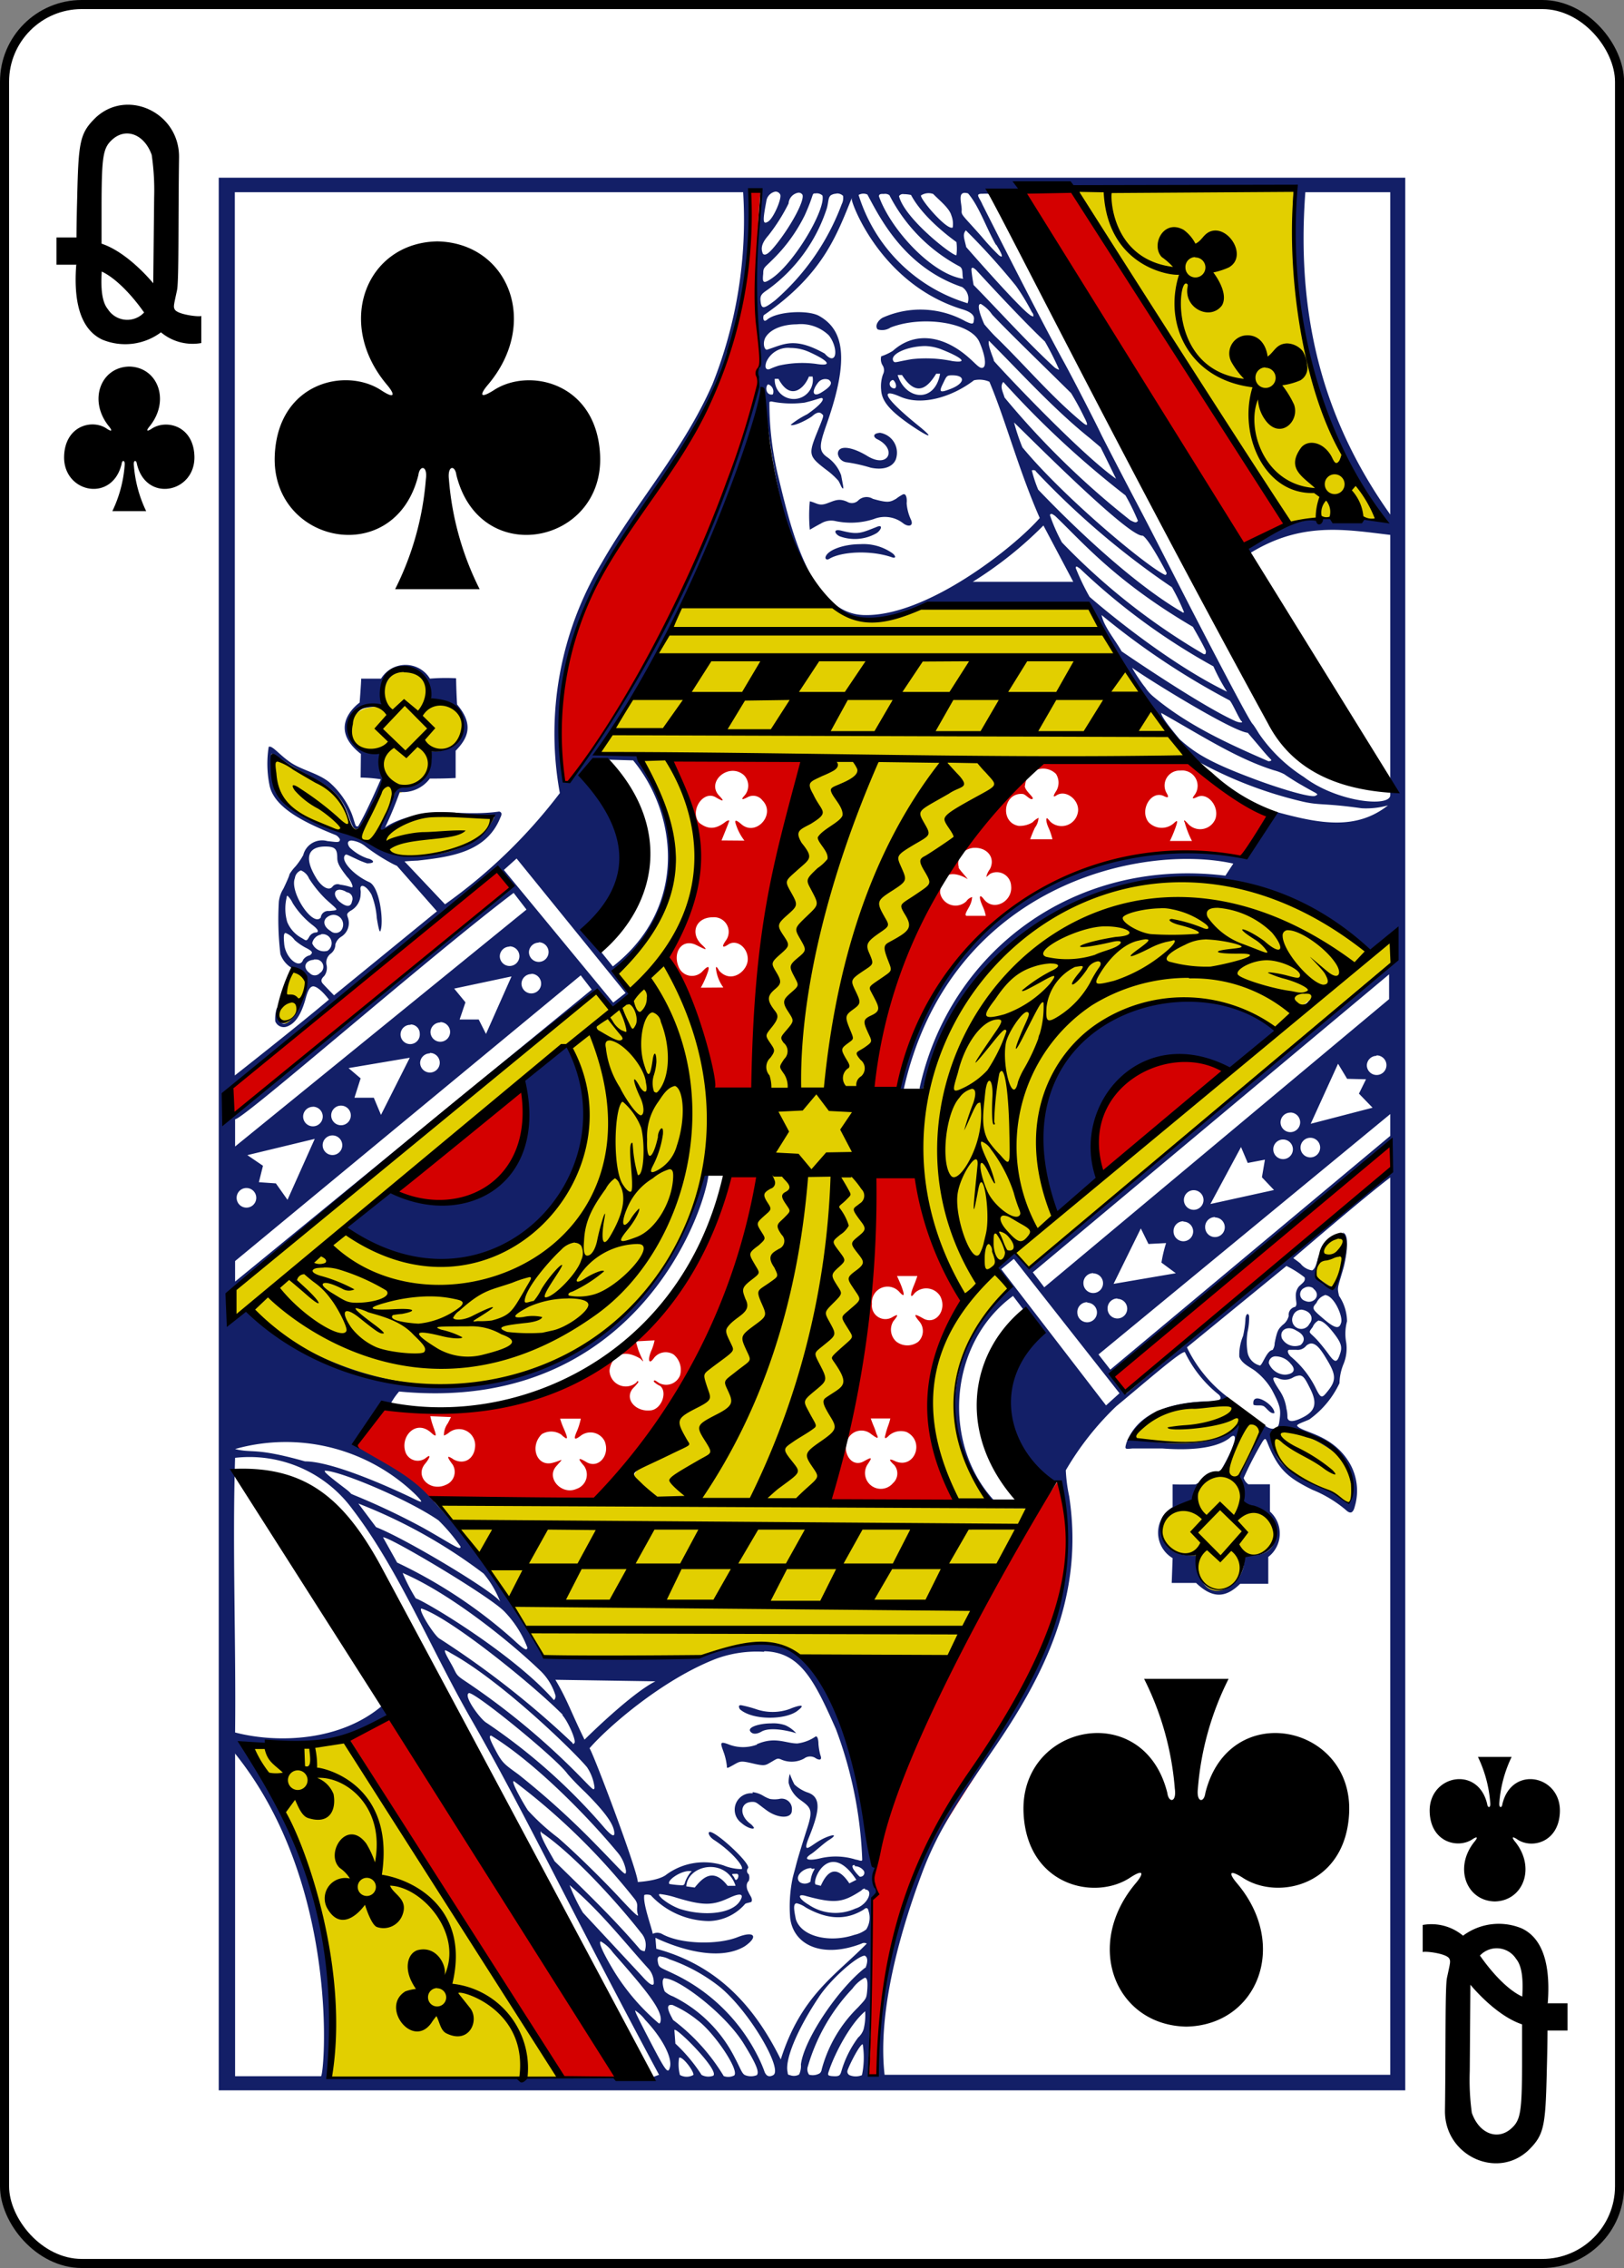 <svg id="Layer_1" data-name="Layer 1" xmlns="http://www.w3.org/2000/svg" viewBox="0 0 178.78 249.65"><rect x="0" y="0" width="178.78" height="249.65" fill="#808080" stroke="none"/><defs><style>.cls-1{fill:#fff;stroke:#000;stroke-width:1px;}.cls-2{fill:#d40000;}.cls-3{fill:#e2cf00;}.cls-4{fill:#131f67;}</style></defs><title>12_C</title><g id="g4942"><rect id="rect6355-6-85-3-5-0-1" class="cls-1" x="0.5" y="0.5" width="177.79" height="248.65" rx="8.5" ry="8.5"/><path id="path147-6-9-8-7-0-5-6-46-4-5" d="M164.87,209.6c3.13-.07,4.53-3.74,2.21-6.59-0.34-.42-0.37-0.65.24-0.25,1.56,1.09,4.55.37,4.7-2.95,0.19-4.09-5.3-5.27-6.33-.92-0.05.46-.41,0.45-0.33-0.2a14,14,0,0,1,1.35-5H163a14,14,0,0,1,1.35,5c0.09,0.65-.27.66-0.33,0.2-1-4.35-6.52-3.17-6.33.92,0.15,3.32,3.14,4,4.7,2.95,0.62-.4.58-0.16,0.24,0.25-2.32,2.85-.91,6.52,2.21,6.59h0Z" transform="translate(-0.3 -0.3)"/><path id="path147-6-9-8-7-4-5-62-9-4-5" d="M14.51,40.65c-3.13.07-4.53,3.74-2.21,6.59,0.34,0.42.37,0.65-.24,0.25-1.56-1.09-4.55-.37-4.7,2.95-0.19,4.09,5.3,5.27,6.33.92,0.05-.46.41-0.45,0.33,0.2a14,14,0,0,1-1.35,5h3.72a14,14,0,0,1-1.35-5c-0.09-.65.27-0.66,0.33-0.2,1,4.35,6.52,3.17,6.33-.92-0.15-3.32-3.14-4-4.7-2.95-0.62.4-.58,0.16-0.24-0.25,2.32-2.85.91-6.52-2.21-6.59h0Z" transform="translate(-0.3 -0.3)"/><path id="path37-5-2-4" d="M8.72,29.44H6.52v-3h2.2s0-1.62.08-4.47c0.14-6.07.29-7,2-8.69,3.47-3.3,9.28-.61,9.21,4.36-0.1,7,0,13.7-.23,14.64-0.36,1.67-.4,1.76-0.25,2.07,0.3,0.61,2.93.88,2.93,0.71v3a5.42,5.42,0,0,1-4.44-1.18,6.58,6.58,0,0,1-6.47.8c-1.84-.87-3.24-3.11-2.86-8.19h0Zm7.42,5.23C15.05,33.1,13.22,31,11.5,30.19c-0.11,1.81,0,3.33.68,4.15a2.53,2.53,0,0,0,4,.34h0ZM17,17.35c-0.81-2.29-2.88-3.07-4.4-1.63-0.95.89-1.1,1.83-1.12,6.93,0,3.15,0,4.47,0,4.47,3,1,5.71,4.4,5.69,4.36L17.27,22A26.69,26.69,0,0,0,17,17.35h0Z" transform="translate(-0.3 -0.3)"/><path id="path37-3-2-7-4" d="M170.66,220.81h2.2v3h-2.2s0,1.62-.08,4.47c-0.14,6.07-.29,7-2,8.69-3.47,3.3-9.28.61-9.21-4.36,0.1-7,0-13.7.23-14.64,0.36-1.67.4-1.76,0.25-2.07-0.3-.61-2.93-0.88-2.93-0.71v-3a5.42,5.42,0,0,1,4.44,1.18,6.58,6.58,0,0,1,6.47-.8c1.84,0.87,3.24,3.11,2.86,8.19h0Zm-7.42-5.23c1.09,1.57,2.92,3.72,4.64,4.49,0.11-1.81,0-3.33-.68-4.15a2.53,2.53,0,0,0-4-.34h0Zm-0.9,17.32c0.81,2.29,2.88,3.07,4.4,1.63,0.95-.89,1.1-1.83,1.12-6.93,0-3.15,0-4.47,0-4.47-3-1-5.71-4.4-5.69-4.36l-0.07,9.51a26.69,26.69,0,0,0,.23,4.61h0Z" transform="translate(-0.3 -0.3)"/><g id="g5457-6-3-6"><g id="g3405-1-0-4"><path id="path3391-4-8-9-0" class="cls-2" d="M95.95,228.83c0.44-6.51.06-13.5,0.36-18.79a2.14,2.14,0,0,1,.56-1.4,7.19,7.19,0,0,1,0-4.59c4.24-16.23,11.93-28.87,19.84-40.65,6.44,19.47-13.78,33.13-18,50.14-1.42,5.89-1.21,10-1.75,15.33Zm-33.6.25-24-37.29,5.22-2.55,24.72,39.71ZM93.44,160c0.21,1.07,1.05,1.65,1.94,1.16s1-.51.43,0.33a1.74,1.74,0,0,0,2.79,2.07,1.43,1.43,0,0,0,.14-2c-0.57-.53-0.69-0.81.15-0.4,2.1,0.86,3.26-2.2,1.22-3.23a2,2,0,0,0-1.93.37c-0.47.49-.53,0.32-0.41-0.06a9.5,9.5,0,0,1,.3-1,5.79,5.79,0,0,0,.24-0.8l-2.15,0s0.17,0.49.35,0.91,0.23,0.68.31,0.85c0.29,0.59-.06.37-0.64-0.06a1.67,1.67,0,0,0-2.44.37A2.48,2.48,0,0,0,93.44,160Zm3.1-30.34,4.62-.14,5.08,14.08c-4.07,6.78-5.17,14.43-.43,22.18l-14.66,0C94.6,154.12,95.13,141.73,96.55,129.65ZM101.38,148a1.63,1.63,0,0,0,.13-2.24c-0.71-.85-0.55-0.89.41-0.34,1.38,0.8,2.69-.93,1.88-2.45a1.81,1.81,0,0,0-2.82-.32c-0.53.72-.47,0.06-0.06-0.89,0.15-.35.37-1,0.37-1l-2.24,0s0.29,0.64.44,1c0.41,1.08.43,1.43-.2,0.73a1.73,1.73,0,0,0-3,1.34,1.49,1.49,0,0,0,2.17,1.5c0.61-.36.89-0.45,0.2,0.38A1.76,1.76,0,0,0,99,148,2,2,0,0,0,101.38,148Zm-31,4.39c0.18-.13.25,0,0.14,0.13a6.81,6.81,0,0,1-.54.6c-1,1.17.31,2.65,2,2.42,1.15-.16,1.82-2,1-2.68a2.55,2.55,0,0,1-.7-0.47c0-.1,0-0.17.13-0.13s0.45,0.31.61,0.35a1.64,1.64,0,0,0,2.14-.91,2.2,2.2,0,0,0-.7-2.3,1.63,1.63,0,0,0-2.21.44c-0.58.78-.66,0-0.19-1a6,6,0,0,0,.3-1l-2.06.11s0.11,0.44.29,1c0.46,1.17.79,1.5,0.2,0.9-2.52-1.49-3.35.54-3.39,1.34a1.79,1.79,0,0,0,3,1.25h0Zm10.07-22.84H84.2c-2.8,15-8.54,27.48-18.2,36.11l-18.18-.06-8.76-6.15L42.44,155C65.52,157.41,75.35,145.92,80.49,129.52ZM63.76,164.19a1.65,1.65,0,0,0,.82-2.55c-0.65-.75-0.72-1,0.28-0.4,1.34,0.78,2.63-.78,2-2.31a1.75,1.75,0,0,0-2.62-.6c-0.81.61-.8,0.34-0.37-0.63a7.89,7.89,0,0,0,.37-1.24l-2.28,0a9.71,9.71,0,0,0,.33.92c0.38,0.86.52,1.25,0.34,1.25a2,2,0,0,1-.53-0.41,2,2,0,0,0-2.15-.06c-1.36,1.31-.6,3.59,1.14,3.17,1.12-.27,1.38-0.7.45,0.36C60.37,163,62.14,164.91,63.76,164.19Zm-14.37-.45a1.53,1.53,0,0,0,.73-2.24c-0.53-.71-0.79-1.17.15-0.53,1.25,0.63,2.35-.21,2.34-1.64a1.78,1.78,0,0,0-2.93-1.3,2.06,2.06,0,0,1-.51.29,2.22,2.22,0,0,1,.42-1.34c0.13-.23.36-0.7,0.36-0.7l-2.28-.09a8.84,8.84,0,0,0,.31,1.1c0.36,1,.45,1.3-0.18.75-1.71-1.61-3.54.44-2.82,2.21a1.44,1.44,0,0,0,2.24.5c0.63-.49.31,0.16-0.12,0.67C45.92,162.82,47.64,164.56,49.39,163.74Zm104-37.5,0.12,2.77L124.1,153.64l-1.23-1.9ZM43.93,131.42c4.24-3,9-8.46,13.6-11.3C60.94,128,53,135.66,43.93,131.42ZM121.32,130c-3-16.58,14.75-13.13,13.81-11.65ZM26,119.84L55.17,96l1.32,2L25.75,123.28Zm79.82-24.06c0.08,0.25,1,1.2,1,1.29-0.25-.19-1.75-1-2.48-0.21a2.79,2.79,0,0,0-.54,1.76,1.73,1.73,0,0,0,2.88.89,1.16,1.16,0,0,1,.64-0.47,2.49,2.49,0,0,1-.25.92c-0.16.37-.75,1.15-0.32,1.15h2.07a4.36,4.36,0,0,0-.32-1c-0.46-1-.44-1.55.11-0.83,1.09,1.41,3.19.23,3-1.46a1.58,1.58,0,0,0-2.3-1.34c-0.1.06-.39,0.35-0.43,0.35a2.12,2.12,0,0,1,.39-0.85c0.67-1.28-.33-2.47-1.85-2.35a2.12,2.12,0,0,0-1,.4A1.69,1.69,0,0,0,105.85,95.78Zm25.16-12a50.08,50.08,0,0,0,8.75,6.39L137,94.57c-18.64-1.73-32.2,5.67-37.86,25.73l-3.07.59c1.16-12.52,5.33-24.93,17.68-37.06Zm-17.87,3c0,0.59,1.09,1.3.85,1.46s-0.76-.51-1.05-0.54c-2.15-.23-2.6,3.13-0.47,3.51a2.72,2.72,0,0,0,1.54-.4,2.31,2.31,0,0,1,.65-0.49,2,2,0,0,1-.4,1.09,13.12,13.12,0,0,0-.52,1.27h2.45S116,92,115.74,91.44s-0.34-1.12-.15-1.07a4.36,4.36,0,0,1,.34.38,1.82,1.82,0,0,0,3-.9c0.38-1.34-1.22-2.72-2.33-2-0.39.26-.39,0.07,0-0.52a1.79,1.79,0,0,0-.05-1.84A2,2,0,0,0,113.14,86.81Zm17.57,4c-0.06-.3,0-0.21.33,0.11a1.8,1.8,0,0,0,3.1-.49c0.43-1.36-.88-2.91-2-2.38-0.59.28-.61,0.18-0.27-0.26a1.69,1.69,0,0,0-1.59-2.64,1.65,1.65,0,0,0-1.52,2.48c0.27,0.47.18,0.57-.3,0.33-1.41-.68-2.72,1.55-1.69,2.87a2,2,0,0,0,2.81.09c0.43-.41.42-0.21,0.11,0.64a14.35,14.35,0,0,1-.57,1.34l2.43,0A10.47,10.47,0,0,1,130.71,90.79Zm-52.09,30c0.71-.18-2.5-10.38-4.85-14.93,2.68-6.44,6.34-12.67.18-21.94l15,0C84.29,94.42,84.19,121,83.11,121ZM79.93,109a4.43,4.43,0,0,1-.78-1.85c-0.09-.53,0-0.56.32,0,1.33,1.48,3.14.05,3.15-1.26s-1.24-2.23-2.14-1.63c-0.63.42-.8,0.3-0.24-0.48a1.61,1.61,0,0,0-1.48-2.51c-1.84,0-2.54,1.74-1.22,3,1,0.91.07,0.37-.71,0-1.5-.63-2.49.9-1.82,2.46a1.58,1.58,0,0,0,2.63.48c0.44-.47.84-0.75,0.61,0a10.4,10.4,0,0,1-.8,1.81Zm2.32-16.17a5.88,5.88,0,0,1-1-2c-0.05-.31.17-0.23,0.67,0.2,1.61,1.39,3.82-1.1,2.32-2.62a1.28,1.28,0,0,0-1.64-.36c-0.75.39-.69,0.2-0.32-0.2a1.65,1.65,0,0,0-.08-2.22c-1.64-1.46-4.23.72-2.71,2.28,0.66,0.68.35,0.59-.38,0.16-1.38-.83-2.9,1.44-1.87,2.77,1.23,1,2.15.53,3-.13,0.18-.1.34-0.14,0.34-0.06s-0.85,2.16-.85,2.16ZM62.62,86.53c-0.91-.06-1.57-8.63-0.45-11.34,2.38-11.44,9.64-19.77,14.16-26.78C83.58,38,82.68,20.64,83,21.34l1,0.12s-0.8,10.16-.35,14.75c0.47,4,.37,4.29.08,4.69-0.08.38,0,1.48,0,1.85C80.48,57.69,72.78,73.06,64.82,84.66Zm74.56-26.11L112.69,21.65l5.88-.53C120.76,24.6,142,57.72,142,57.72Z" transform="translate(-0.3 -0.3)"/><path id="path3395-8-0-1-6" class="cls-3" d="M36.35,229.77c2.78-10.25-4.76-34.09-9.47-37.2,5.53-.23,12.18-0.13,12-0.65,0,0,23.51,37.13,23.32,37.33s-25.82.53-25.82,0.53h0Zm95.3-58.15c-5.7-.81-3.45-5.56.21-6.05-0.48.08,0.39-2.36,3.35-3.35,0.67-1.22,1.2-3.31,1.81-4.28-1.77.58-3.92,2.08-12,.9,0.7-3.83,8.4-4.48,11.17-3.89,1.6,0.37,3.18,2.77,3.67,2.82,4.94-.83,11.23,3.66,9.32,8.22-0.29.65-1-.77-2.71-1.38-5.38-2-5.75-4.88-7-6.19-0.45-.08-2.83,4.64-2.83,4.64l0.74,3.21c1.29-.12,7,3.44-0.11,5.84-2,6.82-5.69,2-5.68-.49h0Zm13.5-30.48c-0.3-.31.24-2.44,1-3.66a2.12,2.12,0,0,1,1.82-1c0.94,0.17.8,1.54-.45,5.57C147.43,142.63,146.15,142.69,145.15,141.14ZM31.67,112.92c-1.56,0-.16-4.27.8-5.63,0.32-.42,1.56.48,1.63,1.09C34.22,109.49,32.52,113.36,31.67,112.92Zm-1.11-29a23.48,23.48,0,0,1,6.36,3.45c1.79,1.34,1.3,4,2.73,4.21,1-.48,2.74-4.79,2.74-4.79s0.45-2.22-.82-2.9c-3.14-1.7-3.08-3.53-2.88-3.69,0.93-2.42,2.78-2,3.79-2.13,0-1.33,0-4.13,2.71-3.84,2.39,0.23,2.63,3.66,1.62,3.69,0-.06,4.52-0.65,4.48,2.35,0,1.63-2.72,3.72-3.56,3,0,0,.45,3.25-3.62,4.36-1,1-1.73,5.1-1.73,4.74,2.45-2.22,6.3-2.74,12.36-1.95-3.76,7-14.14,3.72-15,2.37C34.57,91.14,29.67,89.08,30.57,83.89ZM75.3,67.13c5.53,0.5,11.57-1.24,16.17-.32a5,5,0,0,1,1.41,1c2.38,1.3,4.86.9,8.69-.56,0.94-.36,18.47-0.22,18.47-0.22,4,5.92,11.09,17.06,11.24,16.68,0,0-9.71-.11-14.19.16-3.15.19-1.3,0.62-3.48,0.71-15.31,11.55-18.23,36.5-18.23,36.5s4.87-1.29,6.14.06c6-17.68,17.45-25.75,33.39-24.17,7.37,0.73,16.15,8,16.15,8L135.3,117.88c-12.21-6.18-17.44,12-13.74,12.09l31.74-26s0.54,2.13.49,2.2c-2.26,3-40.1,33.82-40.1,33.82L112,138.09s-1,.93-1.59,1.55a3.4,3.4,0,0,0,1.06,2.66c-7.5,6-7.74,17.12-2.22,23.17,0,0-2.45.17-2.71,0.22-3.11.54-6.33-14.88-.16-22.06-3.11-6.13-5-14.47-5.42-14.86,0.08,1-4.92.66-4.92,0.66a169.29,169.29,0,0,1-4.66,36.45l23,0.5-9.78,17s-11-.28-15.7-0.61c-4.93-2.88-7.78-.69-12.41.38-6.59.19-16.29-.11-16.29,0a79.86,79.86,0,0,0-11.63-17c-0.61-1,19.51-.39,19.51-0.39S78.13,150.48,80,146.17c1.43-3.37,4.64-15.62,4.64-15.62,0.15,0.64-1.83-3.19-6.43-3.1-3.8,25.38-33.84,33.93-51.92,17.59l-0.17-3,39.83-32.44,1.77,2.05c-0.38-.31-24.45,19.81-24.05,19.68,7.13,3.75,15.39.71,14.43-11.59A135.35,135.35,0,0,0,73.65,106c0.11-.19,5.49,12.13,5.36,14.5,3.1-1,4.93,1.15,4.87.77-1.11-7.13,5.1-34.14,5.22-37.25-3.45-.28-8-0.15-15.21-0.44,5.77,11.21,3.76,18.8-4.3,25.7l-1.69-2.13c0.68,0.38,11.77-9.25,2.84-23.65-0.41,0-4.71-.39-4.71-0.39S74.86,69.12,75.3,67.13Zm42.8-46.31s25.14-.61,25.15.13a59.16,59.16,0,0,0,9.94,37.37s-11.13-.4-10.93-0.26Z" transform="translate(-0.3 -0.3)"/><path id="path3393-8-5-4-3" class="cls-4" d="M155,19.86H24.38V230.39H155V19.86Zm-12.28.92s-1.68,22.28,9.9,36.88c-7.08-1.08-11.13,0-15.25,2.94l0.56,0.58c5.68-3.5,10.49-2.58,15.42-2V87.82c0,1.39-5.9.77-9.52-2a17.09,17.09,0,0,1-4.93-4.76c-0.3-.49-0.62-1-0.71-1.07q-0.5-.58-6.18-11.55c-1.93-3.72-4.47-8.79-6.54-12.71-1.34-2.54-3.83-7.35-4-7.73-0.37-.8-3.08-6.11-4.13-8-2.79-5.1-7.28-14-8.89-17.19-0.35-.83-0.89-1.21.07-1.18a3.15,3.15,0,0,1,.55,0c0.17,0.09.38-.29,0.38-0.29ZM26.18,141.37v-2.26l38.05-31.45,1.21,1.57ZM63,86.28l-0.5.17c-1-4.37-.42-10.2.73-14.59,1.68-6.09,4.8-11,8.29-15.88C79.51,44.78,83,36.33,82.9,21.27L84,21.39c0,2.38-.36,4.17-0.45,7.33A57.1,57.1,0,0,0,83.86,38c0.18,1.63.28,2.68,0,2.89a1,1,0,0,0-.13.88c0,0.45-.08,1.35-0.08,1.35-1.82,9-11.6,31.95-20.62,43.16h0Zm4.75,20.38-2-2.48a1.74,1.74,0,0,1-.16-2.67c4-4.09,4-9.3.16-14-0.26-.59,1.21-3.6,1.21-3.6L70,84C74.82,89.82,76.12,100.12,67.79,106.66ZM70.6,83.52c0.1-.4-4.54-0.24-4.54-0.24,2.88-4.3,5.32-8.73,7.73-13.17,3.73-6.72,8.9-18.49,10.52-27,1.21,10,3,24.79,11.47,25.38,2.79,0.19,6-1.73,6.55-1.41L120,66.91a68.79,68.79,0,0,0,12.13,17.18,45.46,45.46,0,0,0,11.26,4.37c2.22,0.55,2.43.19,6.81,0.81a8.83,8.83,0,0,0,2.9-.32c-3.5,2.77-7.53,2-12,.8-0.25-.07-0.51-0.14-0.77-0.24L137,94.57c-7.47-1.78-31.43-.52-37.75,25.64,0,0,.65.33,0.5,0.15,5-22.71,26.22-27.24,36.32-25l-0.87,1.33c-16.77-2.06-30.42,8.47-33.67,23.4l0.32,0.29c6.29-22.57,32.74-30.93,49.14-15.28l3-2.14-0.1,2.89-40.32,33.92L112,138.14s-0.28.22-.61,0.48c-1,.87-1.45,1.08-1.16,1.57s1.42,1.58,1.47,1.7c-6.69,5.47-8.81,16-2.46,23.41,0.71,0.78.58,1,.45,0.11-5.7-6.23-5-17.24,2.13-22.46l1.43,1.88c-3.13,6.9-4.8,17.66,3.43,18.59,2.95,7.93-.44,17.33-4.23,23.63-4,7.26-8.87,13.29-11.91,21.19-1.47,3.3-3.82,13.08-3.7,20.56H95.94c0-3.05.2-6.67,0.23-9,0.12-11.27.11-10.6,0.36-10.89a2.44,2.44,0,0,0,.34-0.27A3.13,3.13,0,0,0,96.6,208a3.94,3.94,0,0,1-.22-1.2c0-.42.4-1,0.33-1.16-1.77-6.22-1.92-17.4-7.63-22.54-2.8-2.42-6.52-2.51-11.34-.53-10.63,0-9.06.57-17.65,0.08a79.9,79.9,0,0,0-12.52-17.61c-2.18-2.44-5.21-3.78-8.06-5.54a13.67,13.67,0,0,1,3.86-4.8,7.11,7.11,0,0,1,.87-1.23c29,2.79,35.24-25.36,33.92-24.65l-0.26.22c-7.92,29-36.09,28-50.26,15.41,0,0-2,1.75-2-.17,0-1.74.63-2.24,0.63-2.24L66,109.51c0.73,0.46,1.51,2,1.84,1.84,0.73-.39,1.81-1.18,1.78-1.64a19.55,19.55,0,0,0-1.45-2.62C78.81,96,74,91.09,70.6,83.52h0ZM85.67,21.39a0.58,0.58,0,0,1,.51.3c0.24,0.38-.72,2.63-1.32,3s-0.61-.06-0.2-2.23A1.24,1.24,0,0,1,85.67,21.39ZM144,21.46h9.35V56.94C146.47,47.23,142.91,36.07,144,21.46Zm-55.86.06a0.47,0.47,0,0,1,.5.22c0.24,0.6-1.11,3.18-2.78,5.33-0.87,1.11-1.3,1.43-1.57,1.17-0.23-.51-0.22-1.09.58-2a20.11,20.11,0,0,0,2.24-3.54A1.29,1.29,0,0,1,88.14,21.52Zm9.45,0.13a0.84,0.84,0,0,1,.62.13,18.34,18.34,0,0,0,7.73,7.85c0.45,0.26.24,0.9,0.39,1.36-3.48-.52-8-5.47-9.27-9.08C97.06,21.63,97.33,21.64,97.59,21.65Zm5.44,0c0.69,0.71,1.78,1.56,2,2.36a2.6,2.6,0,0,1,.15,1.33c-0.6.38-3.61-3.12-3.49-3.53A1.54,1.54,0,0,1,103,21.64Zm-13-.05a0.93,0.93,0,0,1,.81.22c0.38,1.53-3.1,7.47-5.63,9.16-0.9.6-1,.44-0.89-0.56,0-.68.11-0.62,1-1.51A17.8,17.8,0,0,0,88.89,24C89.91,21.74,89.66,21.6,90,21.59Zm2.36,0a0.91,0.91,0,0,1,.72.26,1.53,1.53,0,0,1-.15.92,26.12,26.12,0,0,1-7.33,10.58c-1.3,1-1.52,1-1.61,0-0.05-.6.22-0.78,0.83-1.2a17.8,17.8,0,0,0,6.46-8.89c0.21-.68.13-1.29,0.5-1.5A1.19,1.19,0,0,1,92.36,21.62Zm17.58,5.63c0.14,0.23,1.11,1.76.31,1.18a25,25,0,0,1-1.86-2c-2.23-2.54-2.3-2.38-2.25-3,0-.82-0.56-2.18.7-1.82C108.09,23,108.88,25.41,109.94,27.25ZM99.79,21.67a4,4,0,0,1,.8.09c1.47,2.77,5.05,5.2,5,5.19a5.35,5.35,0,0,1,0,1.42c-0.07.37-5.69-3.91-6.32-6.48A0.51,0.51,0,0,1,99.79,21.67Zm-4,.05c1.32,2.43,4,8,10.43,10.18a1.53,1.53,0,0,1,.6,1.78,18,18,0,0,1-12-11.92A1.05,1.05,0,0,1,95.8,21.72Zm-1.72.47c-0.22,0,3,9.39,12.24,12.18,0.8,0.25,1.27.6,1.21,1.07s0,0.67-.93.23a10.18,10.18,0,0,0-9.1-.41c-0.47.24-.94,0.89-0.57,1.3a1.67,1.67,0,0,0,1.42-.21c3.49-1.36,8.82-.56,9.77,1.58,0.67,1.52.78,2.64,0.42,2.83s-0.75-.37-1.59-1.1c-2.65-2.34-5.83-3-8.35-.74a5.88,5.88,0,0,1-1.28.6,1.31,1.31,0,0,0,.19,1.06,1,1,0,0,1,0,.94,4,4,0,0,0-.2,1.67c0.06,1.2.85,2.23,3.12,3.81,1.77,1.23,3.15,1.92,1,.17-3.71-3-4.39-4.25-2-3.2s5.74,0,8.1-1.81a2.75,2.75,0,0,1,1.7.16c1.76,4.15,3.2,9.67,5.54,15C112,60.49,102.28,68.25,95.34,68c-6-.24-8.1-10.08-9.43-15.52A34.33,34.33,0,0,1,85,44.56a0.34,0.34,0,0,1,.26-0.06,11.15,11.15,0,0,0,3.61.12c1.59-.37,1.91-0.66,2-0.42s-0.55.9-1.71,1.7a9.77,9.77,0,0,0-1.82,1.16c0.35,0.24,2.13-.71,2.43-1,0.46-.4.78-0.42,1-0.2s0.31,0-.55,2.12c-0.95,2.36-.86,2.57,1,4a8.69,8.69,0,0,1,1.37,1.23c0.18,0.29.3,0.63,0.38,0.74,0.31,0.42.12-.26-0.07-1.33a4.12,4.12,0,0,0-1.54-2c-1-.7-0.85-1.39,0-3.79,2.46-7.07,1.83-10.22-.88-11.75-1.22-.69-4.64-0.51-5.72.4-0.53.45-.46-0.43-0.37-0.49,6.5-4.49,8-8.77,9.68-12.89h0Zm12.55,3.46a75.26,75.26,0,0,1,5.52,6.11,24.57,24.57,0,0,1,1.76,2.91,0.51,0.51,0,0,1,.15.47,1,1,0,0,1-.44-0.23c-1.35-1-6.94-7.41-6.94-7.41C106.43,26.46,106.25,26.11,106.63,25.65Zm1.1,4.33s4.84,5.3,7.61,7.91A32.43,32.43,0,0,1,116.9,41a1.36,1.36,0,0,1-.59-0.33c-3.06-2.83-5.89-6-8.83-9,0,0-.23-1.25-0.24-1.76C107.31,29.61,107.6,29.89,107.73,30Zm10.49,13.59c0.65,1.06,1.13,2,1.44,2.64,0.52,1,.34,1-0.11.65-3.46-2.84-6.36-6.31-9.62-9.48C109.51,37,108.66,36,108.66,36s-1.06-2.29-.38-2.24a3.91,3.91,0,0,1,1.24,1.17C111.23,36.75,114.49,39.9,118.22,43.58ZM88,36a4.41,4.41,0,0,1,3.54,1.21c0.65,0.8.91,2.06,0.55,2.43s-1-.42-1-0.42c-3.36-1.89-4.52-1-6.34-.43-0.26.08-.54-0.62-0.2-1.32C85.23,36.31,86.93,36,88,36h0Zm21.15,1.79c3.6,3.62,7.25,7.64,11.14,10.75,0.55,0.47.92,0.77,1.17,1,0.51,1,1.7,3.46,1.7,3.46-4.17-2.93-13.56-13-13.46-13S108.94,38.22,109.18,37.79Zm-7,.6a5.41,5.41,0,0,1,1.94.43c1.81,0.72,3,1.49,1.08,1.23a14.38,14.38,0,0,0-4.46-.22c-1.78.29-1.91,0.48-2.07,0.2C98.23,39.29,100.18,38.41,102.15,38.39Zm-14.82.21a5.1,5.1,0,0,1,2.06.45c2.21,1,2.6,1.61.72,1.3a11.62,11.62,0,0,0-4.06.19,7.83,7.83,0,0,0-1,.38c-0.46.15-.58-0.2-0.39-0.77A2.6,2.6,0,0,1,87.32,38.6Zm16,2.84,0.46,0c-0.57,3.25-3.8,2.93-4.67.14H99.6C101.3,44.27,102.58,42.7,103.36,41.44Zm1.8,0.17c1.49,0,1.4.88-.16,1.49-1.19.46-1.33,0.38-.89-0.52S104.49,41.61,105.16,41.61Zm-15.38.12a2.1,2.1,0,1,1-4.16.27L86,42c1.33,2.51,2.87,1,3.35-.25h0.43Zm1.81,0.4c0.46,0.32.17,0.75-.82,1.36s-1.13-.12-0.39-1.06A1,1,0,0,1,91.58,42.12Zm7,0c0.18-.06.6,0.74,0.24,0.92a0.52,0.52,0,0,1-.56-0.45A0.44,0.44,0,0,1,98.63,42.12Zm12.16,0.18A103.27,103.27,0,0,0,124.2,54.83a24.81,24.81,0,0,1,1.37,2.8c-0.19.24-.3,0.21-0.85-0.07a91.47,91.47,0,0,1-13.83-13.5C110.71,43.43,110.31,42.8,110.79,42.3Zm-25.84.3a0.84,0.84,0,0,1,.5,1.1,0.53,0.53,0,0,1-.64-0.28,0.78,0.78,0,0,1,0-.69A0.21,0.21,0,0,1,84.95,42.6Zm27,4.15c0-.1,12.6,12.74,14.22,12.5,0.75,0.45,2.63,4.1,2.63,4.1s0,0.33-.26.18c-2.13-1.06-11.06-8.49-15.62-14A22.19,22.19,0,0,1,111.92,46.75Zm-15,1.89c2.2,1.07,1.25,3.26-1.07,1.86-1.83-1.12-3.28-1.22-3.27-.25a1.09,1.09,0,0,0,1,.93,17.49,17.49,0,0,1,2.61.59c1.39,0.3,2.43-.07,2.77-0.92a2.22,2.22,0,0,0-1.74-2.92c-0.92.08-.69,0.53-0.3,0.71h0Zm17.43,3.51a89.29,89.29,0,0,0,15,12.78,23,23,0,0,1,1.32,2.71c0,0.19-.23,0-0.23,0-4.43-2.57-10.27-7.67-15.81-13.45a14.46,14.46,0,0,1-.7-2.12A0.45,0.45,0,0,1,114.34,52.15ZM99.74,54.7a4.9,4.9,0,0,0-.8.51c-0.67.37-.89,0.47-2.55,0a1.31,1.31,0,0,0-1.58.15,1,1,0,0,1-1.25.17c-0.94-.42-1.38-0.12-2.25.19s-1.12-.07-1.86-0.24a16.42,16.42,0,0,0,0,3.13s0.78-.46,1.2-0.67a2.15,2.15,0,0,1,1.68-.27,8.2,8.2,0,0,0,4.15-.23,3.26,3.26,0,0,1,3.22.44c0.55,0.45,1.27.38,0.85-.45a5.17,5.17,0,0,1-.44-1.73c0.06-.58-0.07-1-0.29-1h0Zm16.68,2.36c3,2.85,6.61,7.2,15.2,12.24,0.45,0.79,1.05,1.83,1.43,2.65,0,0.23,0,.43-0.24.35A71.92,71.92,0,0,1,117.2,60a19.36,19.36,0,0,1-1.32-3C116,56.7,116.29,57,116.41,57.06Zm-1.25,1.09,3.28,6.19-11.06,0A42.83,42.83,0,0,0,115.16,58.15Zm-18.33.14c-1.82.72-2.09,0.88-3.89,0.43-1-.26-0.76.35-0.22,0.61A4.82,4.82,0,0,0,96.78,59C97.26,58.7,97.59,58,96.83,58.29ZM95,60.2c-1.9,0-3.7.69-3.83,1.47,0,0.15.13,0.32,0.43,0.14,1.29-.78,4.49-1,6.91-0.16,0.39,0.14.46-.1,0.05-0.44A5.53,5.53,0,0,0,95,60.2Zm24.14,2.64a71,71,0,0,0,14.74,10.81,20.71,20.71,0,0,0,1.5,2.79C128.12,72.92,120.25,66,120.25,66a25.31,25.31,0,0,1-1.52-3.16C118.7,62.5,119,62.76,119.11,62.84ZM121.57,68a82.56,82.56,0,0,0,14.1,9.4c0.3,0.29,1.06,2.09,1.31,2.29s-0.3.19-.84-0.09C132.21,77.79,123.78,72,123.78,72,123,70.64,121.81,69.25,121.57,68ZM42.69,91.39a41.72,41.72,0,0,0,1.62-3.91A3.72,3.72,0,0,0,47.62,86c0.91,0,1.6,0,2.84-.06,0-1.23,0-3,0-3,1.26-1.3,2.11-2.8.16-5.09,0,0-.08-1.07-0.11-2.89A20.9,20.9,0,0,0,47.63,75a3.15,3.15,0,0,0-5.38,0S40.95,75,40.06,75c0,0.49-.17,2.64-0.17,2.64s-3.79,2.6.14,5.65L40,85.89a15.65,15.65,0,0,1,2.22.19s-1.5,3.51-2.49,5.17c-0.34.09-.26-0.11-0.67-1.27a9,9,0,0,0-2.55-3.61c-1.28-1-3-1.3-4.25-2.16s-2-1.9-2.38-1.7A11.87,11.87,0,0,0,30,86.87c0.62,2.53,4.25,4.14,7.28,5.36a1.09,1.09,0,0,1,.44.46c0,0.42-.4.29-1.39,0.19a2.14,2.14,0,0,0-2.65,1.55,7.67,7.67,0,0,1-.84,1.23,4.81,4.81,0,0,0-.67.87c0,0.15-.36.94-0.67,1.59A3.44,3.44,0,0,0,31,99.53a31.92,31.92,0,0,0,.17,5.79,2.88,2.88,0,0,0,2.11,1.87,1.17,1.17,0,0,1,.77,1.53c-0.58,3.08-2.35,5-2.91,4-0.15-.27-0.31-1.53-0.35-1.51a4.06,4.06,0,0,0-.19,1.5,1,1,0,0,0,1.28.59c0.86-.31,1.54-1.17,2.08-3.13,0.22-.8.43-1.25,0.8-1.3,0.68,0,1.75,1.46,1.75,1.46-3.55,3-10.36,8.35-10.36,8.35V21.46H82.11A48.86,48.86,0,0,1,78.73,42.6C75.47,50,70.4,55.49,66.52,62.29a36.51,36.51,0,0,0-4.59,25.31A58.14,58.14,0,0,1,49.29,99.84l-4.46-4.72s0.67-.06,1.46-0.09c3.64-.41,7.57-0.93,9.09-4.73,0.22-.42.13-0.61-0.13-0.67-2.85.4-5.32,0-6.93,0.11-3.95.28-5.62,1.65-5.62,1.65h0Zm0.43,2.8S38.56,92,38.22,92c-2-.36-6.79-2.87-7.6-4.58-0.11-.22-0.37-3.34-0.46-4,0-.2.11-0.2,0.31-0.05C31,83.7,33,85,33.71,85.36c3,1.48,4.21,2.53,5,4.76a6.49,6.49,0,0,0,.49,1.26c0.24,0.26.35,0.24,0.65,0a15.06,15.06,0,0,0,2.51-4.91,0.92,0.92,0,0,0,.15-0.7c-0.24-.8-0.82-1.84-0.22-2.62-1.9.09-3.72-1.31-3.49-2.7,0.51-2.59,1.6-2.12,3.65-2.5-0.24-6,5.34-4.53,5.33-.36,6.13,0.52,3.23,6.21-.33,5.34,1.41,3.23-2.83,4.45-3.43,3.9-0.24,1-1.86,4.41-2.2,5.41,4.54-3.23,11.85-1.8,12.91-2C52,95.77,43.41,94.42,43.13,94.19Zm81.8-20.4c1.15,0.89,10.94,7,12.74,7.17,0,0,.86,1,1.58,1.86s0.91,1,1,1.12-0.25.16-.31,0.15c-4.4-1.92-8.88-3.94-12.68-7.13a4.58,4.58,0,0,1-.88-1C126,75.54,125,74,124.93,73.79Zm3.24,5c4.47,2.52,8.28,5,12.35,6.29a5.64,5.64,0,0,1,1.17.44c0.29,0.21,1.53,1,1.83,1.15,1.86,1.1,2.05,1,1.59,1.23s-3.78-.75-6.54-1.78c-4.9-1.82-6.63-2.85-8.4-4.45C129.77,81.2,127.91,79,128.17,78.74ZM39,92.82a2.93,2.93,0,0,1,1.61.71,21.67,21.67,0,0,0,3,1.9L44,95.61l4.4,5-11.33,9.25s-0.92-.94-1.21-1.26-0.2-.55.15-0.89a1.5,1.5,0,0,0,.25-1.15,1.22,1.22,0,0,1,.48-1.31,1.29,1.29,0,0,0,.48-1,1.49,1.49,0,0,1,.61-0.82,1.77,1.77,0,0,0,.77-2.12c-0.11-.35-0.17-0.44.28-0.75A2.1,2.1,0,0,0,40,98.69a1.38,1.38,0,0,0,0-.36c-0.16-.84.58-0.63,1.19,0.43a8.6,8.6,0,0,1,.59,2.59c0.2,1.27.33,1.61,0.4,1.43,0.39-1-.07-4.86-1.23-5.38-1.7-.76-3.12-2.31-2.7-2.92,0.15-.21.17-0.14,1.21,0.34a9.11,9.11,0,0,0,1.25.51c1.2,0,.47-0.48.08-0.53a5.31,5.31,0,0,1-2-1.22C38.45,93.08,38.6,92.83,39,92.82Zm-2.9.66c1.11,0,1.32.29,1.33,1.24,0,0.56.22,1,1.1,2.12a2.15,2.15,0,0,1,.58,1c0,0.3-.15,0-1.37-0.16a0.72,0.72,0,0,0-.8.17c-0.42.63-1.31,0-1.86-.95C33.75,94.7,34.21,93.5,36.08,93.48ZM57.17,94.8l12,14.8-1.36,1.06L55.77,96.06Zm-2,.91,1.29,2.19s-3.73,3.2-4.71,4.1c-7.93,6.45-25.82,21.08-25.82,21.08l-0.24-2.94Zm-21.74.4a1.63,1.63,0,0,1,.89.89,12.83,12.83,0,0,0,1.79,2.22c1.47,1.36,1.61,1.23.42,1.36a0.81,0.81,0,0,0-.92.72c-0.87,1.09-3.46-2.83-2.85-4.33A1.07,1.07,0,0,1,33.42,96.11Zm4.2,2.12a1.55,1.55,0,0,1,.84.28,0.72,0.72,0,0,1,.58,1c-0.1.59-.55,0.74-1.42,0-0.66-.63-0.55-1.24,0-1.27h0Zm19.22,0.36,1.41,1.83L26.18,126.5v-3C27,123.6,47.52,105.63,56.84,98.59Zm-24.91.3a2.66,2.66,0,0,1,.58.82,9.23,9.23,0,0,0,2.15,2.39c0.72,0.54.8,0.85,0.31,0.85a0.94,0.94,0,0,0-.65.49c-0.3.52-.33,0.4-0.8,0.12a3.53,3.53,0,0,1-1.61-1.77,5.24,5.24,0,0,1-.07-2.67A0.32,0.32,0,0,1,31.93,98.89ZM37,101a1.07,1.07,0,0,1,.87,1.7,0.8,0.8,0,0,1-1.17.08c-0.79-.47-0.93-1.19-0.29-1.59A1.19,1.19,0,0,1,37,101ZM31.74,103a2.21,2.21,0,0,1,1,.78,6.2,6.2,0,0,0,1.37.92c0.62,0.35.65,0.47,0.31,0.75a1.24,1.24,0,0,0-.75.5c-0.37,1.08-1.93-.17-2.08-1.72C31.52,103.48,31.51,103,31.74,103Zm3.92,0.13a1,1,0,0,1,.69,1.83,1.4,1.4,0,0,1-1.68-.83A1.2,1.2,0,0,1,35.66,103.17Zm23.95,0.89a1.08,1.08,0,1,1-1.08,1.08A1.08,1.08,0,0,1,59.61,104.06Zm-3.21.45a1.08,1.08,0,1,1-1.08,1.08A1.08,1.08,0,0,1,56.39,104.5Zm-21.54,1.44h0.2a0.81,0.81,0,0,1,.45,1.5,0.75,0.75,0,0,1-1.12,0C33.58,106.83,33.88,106,34.85,105.95Zm23.93,1.58a1.08,1.08,0,1,1-1.08,1.08A1.08,1.08,0,0,1,58.79,107.52Zm94.43,0.06v2.73L115.26,142,114,140.35Zm-96.61.23-2.81,6.33L53,112.52h-2.1l0.64-1.89-1.24-1.51Zm59.76,26.33,5-4c-2.15-10.9,6.44-15.23,14.59-12.07l5.07-4.34C131.61,105.76,109.47,111.16,116.36,134.15Zm-67.6-21.3a1.08,1.08,0,1,1-1.08,1.08A1.08,1.08,0,0,1,48.76,112.85Zm-3.26.26a1,1,0,0,1,1,1A1.06,1.06,0,1,1,45.5,113.11Zm17.37,2.19-5,4c1.28,10.43-3.78,15.75-14.64,12.17L38,135.64C52.22,145.45,70.8,132.81,62.87,115.31Zm-15.25.94a1.08,1.08,0,1,1-1.08,1.08A1.08,1.08,0,0,1,47.62,116.25Zm104.22,0.27a1.08,1.08,0,1,1-1.08,1.08A1.08,1.08,0,0,1,151.84,116.52Zm-106.44.26-3.17,6.29-0.79-1.89-2.13,0L40,119l-1.33-1.13Zm102.19,0.66,1,1.66,2.08,0.05-0.78,1.58,1.5,1.55L144.59,124ZM37.84,122a1.08,1.08,0,1,1-1.08,1.08A1.08,1.08,0,0,1,37.84,122Zm-3.09.12a1.08,1.08,0,1,1-1.08,1.08A1.08,1.08,0,0,1,34.75,122.13Zm107.6,0.64a1.08,1.08,0,1,1-1.08,1.08A1.08,1.08,0,0,1,142.35,122.77Zm11,0.17v2.4l-30.82,25.73-1.3-1.67ZM36.9,125.28a1.08,1.08,0,1,1-1.08,1.08A1.08,1.08,0,0,1,36.9,125.28Zm107.65,0.26a1.08,1.08,0,1,1-1.08,1.08A1.08,1.08,0,0,1,144.55,125.54Zm-3,.19a1.08,1.08,0,1,1-1.08,1.08A1.08,1.08,0,0,1,141.5,125.73Zm12,0.38-0.09,3.05c-9.6,8.22-29.24,24.54-29.17,24.55l-1.48-2.06S144.31,133,153.52,126.11Zm-118.6-.45-3,6.71-1.28-1.81-1.87-.13,0.45-1.81-1.72-1.17Zm102.71,2.65,1.89-.36-0.33,1.94,1.33,1.4-7,1.54,3.37-6.27ZM148,161c1.41,2.12,1.32,4.44.73,4.79-0.62-.35-1.16-1-1.81-1.24-3.25-1.41-5.84-2.56-6.3-4.63C138.9,155.25,146.87,159.24,148,161ZM131,148.58l10.92-8.93a11.11,11.11,0,0,1,2,1.26c0.11,0.43-.19.57-0.63,1a1.58,1.58,0,0,0-.34,1.08c0,0.61.19,0.89-.06,1.16a0.89,0.89,0,0,0-.72,1,1.76,1.76,0,0,1-.68,1c-0.45.45-.58,0.54-0.87,2a1.3,1.3,0,0,1-.23.75c-0.63.06-1.09,1.61-1.38,1.71a1.83,1.83,0,0,1-1.37-1.43,7.19,7.19,0,0,1,0-2.28,6.64,6.64,0,0,0,.17-1.74c-0.12-.45-0.41-0.17-0.41.46a10.67,10.67,0,0,1-.26,1.75,5.41,5.41,0,0,0-.41,2.27c0.3,0.85,1.39,1.22,1.88,1.67a7.2,7.2,0,0,1,1.72,2c1,1.9,1,2.22.78,3.65-0.15.82-.95,0.68-1.43,0.35,0,0-3.07-2.24-4.41-3.36a15,15,0,0,1-4.3-5.33h0Zm4.14,6.13a35.18,35.18,0,0,1,4.22,2.7l-2.78,5.8a11.32,11.32,0,0,1,.71,3.16c3.51-.27,5.42,5.67-0.06,5.13,0.62,3.67-5.27,6.55-5.11,0-6.14.48-4.08-6.51-.29-5.2-0.11-3,1.85-3.34,3.24-4.07A12.51,12.51,0,0,0,136.9,158l-0.28-.89h0c-1.16,2-6.12,2.63-11.57,1.55,1.48-3.51,6-3.41,10.09-3.93h0Zm-10.84,4.42c-0.19.7-.19,0.69,0.65,0.61,0.43,0,2.13,0,3.33,0,2.19,0.17,5.64.19,7.37-1.14,0.33-.32.52-0.3,0.58-0.12,0.15,0.86-1.53,3.67-1.53,3.67l-2.77,1.54s-1.14.05-2.54,0l0,2.51a3.26,3.26,0,0,0,0,5.61l-0.1,2.73,2.68,0c1.78,1.71,3.23,1.7,4.86.09h3.09v-2.95a3.25,3.25,0,0,0,.18-5l0-3-2.38,0a1.4,1.4,0,0,1-.51-0.69,40.64,40.64,0,0,1,2.07-4c0.43-.62.32-0.27,1,1.17,1,2.06,2,2.9,4.48,4.12a13.62,13.62,0,0,1,3.69,2.22c0.52,0.5.82,0.34,1-.4a6.06,6.06,0,0,0-.6-4.79c-1.9-3.18-5.22-3.32-5.75-4.06-0.07-.18.61-0.38,1.33-0.7a10.3,10.3,0,0,0,3.33-4,5.87,5.87,0,0,1,.47-2.17,4.55,4.55,0,0,0,.27-2.3,5.22,5.22,0,0,1,.09-2.34,5.14,5.14,0,0,0-.88-2.8c-0.22-1-.17-0.77.5-3.11,0.11-.38.86-3.64-0.1-3.86,0,0,.1.13,0.13,0.18a5.55,5.55,0,0,1-.14,3c-0.75,2.62-.77,2.92-1.46,2.7a16.53,16.53,0,0,1-1.4-1,12.79,12.79,0,0,1,.24-2.44c-0.15.41-.25,1.48-0.73,1.73a2,2,0,0,1-1.28-.75c-0.25-.22-0.8-0.6-0.8-0.6s7.75-6.67,10.68-8.88v98.77l-55.67,0c-0.7-6.12,1.13-14.21,4.17-22.32,1.88-5,4.57-8.73,7.61-13.21C115.28,184.72,119.68,176,118,165a17.44,17.44,0,0,1-.37-2.86,32,32,0,0,1,5.57-7.06c3-2.47,7.2-6.16,7.54-5.94a13.3,13.3,0,0,0,3.75,4.69c0.28,0.3.28,0.56-.35,0.7-4.16,0-8.44.88-9.83,4.57h0ZM27.43,131.07a1.08,1.08,0,1,1-1.08,1.08A1.08,1.08,0,0,1,27.43,131.07Zm104.28,0.24a1.08,1.08,0,1,1-1.08,1.08A1.08,1.08,0,0,1,131.71,131.31Zm2.34,3a1.08,1.08,0,1,1-1.08,1.08A1.08,1.08,0,0,1,134.06,134.27Zm-3.48.46a1.08,1.08,0,1,1-1.08,1.08A1.08,1.08,0,0,1,130.58,134.73Zm-3.84,2.46,1.94-.1a15,15,0,0,0-.51,2.15l1.58,1.17-6.85,1.17,3-6.1ZM122.06,155l-11.54-15,1.39-1.13,11.63,14.79Zm-1.41-14.53a1.08,1.08,0,1,1-1.08,1.08A1.08,1.08,0,0,1,120.65,140.44Zm24.23,1.68c0.94,0.73,0,1.75-.89,1.35a0.76,0.76,0,0,1-.11-1.43A0.9,0.9,0,0,1,144.88,142.11Zm1.25,0.7c1,0,2,2.3,1.82,3s-0.55.81-1.9-.34-1.36-1.18-.82-1.8a1.51,1.51,0,0,1,.89-0.83h0Zm-22.82.42a1.08,1.08,0,1,1-1.08,1.08A1.08,1.08,0,0,1,123.31,143.23Zm-3.33.42a1.08,1.08,0,1,1-1.08,1.08A1.08,1.08,0,0,1,120,143.64Zm23.62,0.77c1.06,0.16,1.34,1,.85,1.56a1,1,0,0,1-1.8-.89,1,1,0,0,1,.95-0.67h0Zm1.9,1.22c0.42,0,1,.54,1.73,1.5s0.83,1.42.61,2.08c-0.32,1-.52,1.13-1.21.2a20.67,20.67,0,0,0-1.3-1.63c-0.92-1-1.07-.72-0.52-1.46A1.39,1.39,0,0,1,145.5,145.63ZM143,146.76c1,0.49,1,1.14.48,1.59a1.64,1.64,0,0,1-2.06-.73C141.09,146.66,142.11,146.17,143,146.76Zm1.62,1.42c0.54,0,1,.52,1.64,1.59,1.12,1.82,1.18,2.43.23,3.63-0.69.86-.76,0.91-1.43-0.47a10.68,10.68,0,0,0-2.57-3.23c-0.41-.33-0.55-0.79-0.26-0.82l0.8,0a1.19,1.19,0,0,0,1-.37A0.94,0.94,0,0,1,144.62,148.18Zm-3.87,1.42a2.15,2.15,0,0,1,1.63.81c0.55,0.58.48,1.11-.59,1.21a2,2,0,0,1-1.81-1.26A0.73,0.73,0,0,1,140.75,149.6Zm2.53,2.11h0.08c0.45,0,.68.46,1.19,1.48,0.78,1.57.55,2.42-.79,3.11-0.91.47-1.61,0.61-1.73,0.07,0-.16,0-0.61-0.11-1a4.65,4.65,0,0,0-.75-2c-0.82-1.24-1-1.69-.07-1.32a1.77,1.77,0,0,0,1.54-.12,1.6,1.6,0,0,1,.63-0.21h0Zm-4.56,2.52c-0.31,0-.51.19-0.43,0.7,0.28,0.14.73,0,1.07,0.13s0.74,0.91,1.23.79c0.05-.63-1.18-1.6-1.87-1.62h0ZM45.62,165.16c-2.51-1.2-8.74-4-11.74-4-5.56-1.57-5.75-.86-7.7-1.36a20.54,20.54,0,0,1,19.85,5C47.21,166,46.57,165.61,45.62,165.16ZM52.2,189.6c5.91,10.29,11.41,21.9,20.65,39.08L72,229,36.73,229c1.74-19-8.47-37.07-9.17-36.37,8,0.15,14.6-1.4,16-4.35L42.43,188c-4.64,4-11.61,4.21-16.25,3,0.11-9.89-.31-20.34,0-30.23a14.06,14.06,0,0,1,12.91,5.64C44.21,173.11,47.68,181.72,52.2,189.6ZM36,162.19c1.41-.11,9.12,3.08,12.57,5.46A19.92,19.92,0,0,1,51,170.54c0,0.46-.68-0.11-4-2a77.61,77.61,0,0,0-7.68-3.65l-0.35-.15a3.9,3.9,0,0,0-.51-0.47c-0.91-.7-2.67-2-2.38-2.06h0Zm3.75,3.61a56.93,56.93,0,0,1,13.79,7.71,11.11,11.11,0,0,1,1.82,3.09c-0.55-1-10.26-6.87-13.66-8.2Zm2.72,3.73c0.42-.25,11.72,6.44,13.37,8.17a11.79,11.79,0,0,1,2.51,3.94c0,0.5-.54.07-1.55-0.87a53.78,53.78,0,0,0-12.78-8.47Zm2.1,3.89c5.3,2.25,12,7.67,15.33,10.9a6.29,6.29,0,0,1,1.55,2.61,0.55,0.55,0,0,1-.17.51c-4.36-5-13.94-10.76-15.21-11.2A20.33,20.33,0,0,1,44.61,173.41Zm17.61,15.65c0.61,0.62,1.58,2.82,1.36,3.08s-0.1.06-.35-0.12A99.33,99.33,0,0,0,48.7,180.68c-0.56-.28-2.44-3.26-2-3.32,3.12,1,12.06,8.19,15.57,11.71h0ZM49.3,181.94a2.89,2.89,0,0,1,.61.32c5.5,3,13.46,10.71,15,12.55a5.07,5.07,0,0,1,.84,2.25c-0.07.5-.27,0.08-2.49-2.12a80,80,0,0,0-12-9.76c-0.84-.58-0.68-0.65-1.28-1.71s-0.85-1.54-.62-1.52h0Zm35.15,0.12c3.92,0.11,5.46,3.1,7.88,8.59A45.56,45.56,0,0,1,95.22,205c0,0.27-.47,0-0.69,0a7.38,7.38,0,0,0-3.88-.16c-1.11.28-2.17,0.25-1-.5,0.37-.24,1.37-1.17,1.9-1.5,1.08-.67.42-0.66-0.65-0.14-0.81.4-1.35,0.91-1.68,1s-0.08-.63.12-1.12c1.14-2.82,1.49-4.49-.21-5a4.18,4.18,0,0,1-1.37-.85,7.53,7.53,0,0,1-.51-1.18,3.05,3.05,0,0,0-.13,1,3.2,3.2,0,0,0,1.28,1.87c1.18,0.85,1.42,1.09.77,3.1-0.9,2.82-1.09,3.52-1.26,4.17-0.09.38-.28,1-0.37,1.43a15.46,15.46,0,0,0-.25,4.33c0.39,3,3.58,4.44,7.86,2.79a0.58,0.58,0,0,1,.57,0c-3.41,3.48-7.24,5.71-9.47,12.75-2.87-5.81-6.94-10.36-13.7-12.18l-0.1-1.21c2.36,1.13,6.93,2.68,9.83.94,1.55-1.06,1.08-1.75-.8-1-2.24.87-6.3,0.77-8.32-.37a1.09,1.09,0,0,0-1,0c-0.11-.68-1.08-3.26-0.94-4.22-0.08-.14.62-0.14,0.75,0a8.91,8.91,0,0,0,6.36,2.81,5.43,5.43,0,0,0,4-1.89c0.11-.1.63-0.16,0.7-0.24a0.46,0.46,0,0,0,0-.39c0-.1-0.22-0.39-0.35-0.7a1.26,1.26,0,0,1-.17-0.79,0.7,0.7,0,0,1,.22-0.41,1.08,1.08,0,0,0,0-.73,0.45,0.45,0,0,1-.09-0.66c0.4-.45-3.44-4-4.19-4-0.27,0-.11.51,0.44,0.87,2,1.3,3.37,3,3.05,3.22a5.43,5.43,0,0,1-2-.41,7,7,0,0,0-6.26,1c-0.87.72-3.17,0.83-3.17,0.83,0-1.26-5.32-15.31-5.33-14.7,1.93-2.25,8-7.59,14-9.89a13,13,0,0,1,5.21-.75h0Zm-23,3.14,11,0.17c-2.77,1.4-7.8,6.42-7.8,6.42-1.44-2.91-1.88-4.36-3.21-6.59h0Zm-9.52,1.46c0.82,0,9.56,7.15,10.8,8.84,0.15,0.2,1,1.14,2,2.08,2.26,2.27,3.19,3.59,3.2,4.53,0,0.44-.4.15-1-0.51a64.6,64.6,0,0,0-13.07-11.66c-0.64-.34-2.61-3-1.94-3.27h0ZM81.83,188c-0.25,0-.21.23-0.07,0.45,1.39,1.23,5,1.18,6.31.18s-0.36-.43-0.82-0.22a5.58,5.58,0,0,1-3.79,0,13.73,13.73,0,0,0-1.62-.42h0Zm3.38,2c-1.28,0-2.62.4-2.32,0.87,0.11,0.17.46,0.5,1.3,0,1.21-.6,3.69.19,3.76,0.21a3.61,3.61,0,0,0-1.19-.87A4,4,0,0,0,85.21,190Zm-30.85,1.34c4.7,2.88,10.42,8.66,13.85,12.78a4.19,4.19,0,0,1,1,2.1c0,0.74-.15.33-3.27-2.84a90.09,90.09,0,0,0-8.58-7.77c-1.47-1.07-1.73-1.21-2.42-2.49s-0.88-1.79-.57-1.77h0Zm29.26,1a4.34,4.34,0,0,1-3.19-.06c-1-.36-0.79-0.05-0.4,1.08a6.86,6.86,0,0,1,.29,1.35c0,0.25,0,.27.73-0.14s0.77-.48,2.12-0.16,1.4,0.2,2-.14,0.68-.47,1.07-0.32a2.88,2.88,0,0,0,2.58-.08,1.09,1.09,0,0,1,1.33,0c0.47,0.24.65,0.09,0.46-.38a6.62,6.62,0,0,1-.21-1.23c0-.48-0.12-0.91-0.32-0.81a4.58,4.58,0,0,1-2,.76c-1.29,0-2.43-.8-4.45.08h0Zm-57.43,1C37.89,207.9,36,229,35.63,228.84l-9.45,0V193.26Zm30.66,3a72.65,72.65,0,0,1,13.32,13c0.52,0.69.1,0.9,0.36,1.73,0.1,0.31-.42-0.15-1.91-1.75-1.85-2-4.89-5-6.9-6.74a24.43,24.43,0,0,1-3.3-3c-0.37-.54-1.87-3.13-1.58-3.21h0Zm26.31,1.35H83a1.81,1.81,0,0,0-1.08,3.27c0.54,0.5,1.39.79,1.38,0.52a1.78,1.78,0,0,0-.46-0.48c-1.19-.92-1.07-2.35.29-2.36,0.47,0,.5.16,1.58,0.94,1.27,0.92,2.78.92,2.76,0a1.13,1.13,0,0,0-1.4-1.26,3.15,3.15,0,0,1-1,0,3.64,3.64,0,0,1-.75-0.35A2.87,2.87,0,0,0,83.15,197.57Zm-23.27,4.31c3.58,2.41,8.49,7.86,11,11.08a2,2,0,0,1,.38,2,0.93,0.93,0,0,1-.5-0.19c-2.91-3.43-6.2-6.56-9.43-9.73C61.34,205.08,59.42,202,59.88,201.88Zm34.68,5.22-0.77.39c-1.17-1.76-2.24-1.79-3.14.27l-0.58-.15c-0.43-.47,1.54-5,4.49-0.51h0Zm-0.17-1.5a1.24,1.24,0,0,1,1,.52,0.43,0.43,0,0,1-.46.63,4.2,4.2,0,0,1-.71-0.85C94.07,205.69,94.14,205.59,94.38,205.59Zm-13.14,2.16-0.86,0c-1.65-2.17-2.88-.71-3.62.19l-0.93-.13c0.15-2.39,4.35-3.22,5.41-.11h0Zm8.41-1.86A1.11,1.11,0,0,1,90,206a3.22,3.22,0,0,0-.48,1.42,1,1,0,0,1-1.17.06c-0.66-.6.36-1.57,1.27-1.55h0Zm-13.51.24c0.41,0,.29,0,0.11.2a4.14,4.14,0,0,0-.55,1c-0.06.26-.1,0.35-0.34,0.36a10.74,10.74,0,0,1-1.38-.14c-0.35-.33,1.1-1.4,2.16-1.43h0Zm5.23,0.3c0.27,0,.21.36,0.12,0.51s-0.24.27-.34,0a1.08,1.08,0,0,0-.18-0.29c-0.13-.17-0.12-0.18,0-0.21Zm14.13,1.73c1,0,.33,1.69-1.07,2.1a5.25,5.25,0,0,1-5.13-.43c-1-.59-1.34-1.21-0.44-1,3.38,0.94,4.2.76,6.24-.56A0.66,0.66,0,0,1,95.51,208.17ZM63,207.8c3.37,2.86,5.9,6.11,8.59,9.1a2.31,2.31,0,0,1,.68,1.74c-0.13.54-1.23-.75-1.23-0.75s-6.57-7.06-6.57-7.06A20,20,0,0,1,63,207.8Zm10.06,1a9.14,9.14,0,0,1,1.45.31c3.24,1,4.22.95,6.08,0.09,1.19-.55,1.68-0.47,1.17.35-0.93,1.51-4.23,1.68-6.71.84a6.82,6.82,0,0,1-1.86-1.09C72.82,208.94,72.73,208.78,73,208.79Zm14.94,1a2.84,2.84,0,0,1,1,.46c2.71,1.54,4.72,1.26,6.39.23,0.3-.28.47-0.14,0.51,0.12a2.39,2.39,0,0,1-.24,2.07,3.31,3.31,0,0,1-1.31.6c-2.63.89-5.82,0.25-6.44-1.73-0.2-1-.33-1.73.1-1.75h0ZM66.44,214h0a4.14,4.14,0,0,1,1.32,1.2c3.61,4.11,5.61,6.48,5.24,7.67,0,0-.06.26-0.21,0.12A24.22,24.22,0,0,1,68,217.45C66.69,215.3,66.14,214.06,66.44,214Zm29.11,2.89c-3,2.34-6.74,7.91-7.08,10.65a2.2,2.2,0,0,1-.2,1.11,1.16,1.16,0,0,1-1,.07c-0.28-.05-0.22-0.08-0.28-0.4-0.26-1.26.94-4.42,3.42-8.14,1.3-2,4.26-4.59,5.08-4.61C96.08,215.84,95.55,217,95.56,216.93ZM73,215.66a2.88,2.88,0,0,1,1,.31A18.87,18.87,0,0,1,79.53,219c3.3,2.7,7,9.12,5.89,9.72-0.47.26-.81,0.1-1-0.5a14.89,14.89,0,0,0-.79-1.77,19.93,19.93,0,0,0-9.14-8.87c-1.5-.73-1.65-0.65-1.76-1.27-0.09-.46,0-0.66.27-0.67h0ZM95.51,218c0.27,0,.34.48,0.25,1.49-0.08.82-.12,0.81-1,1.77a14.92,14.92,0,0,0-4,6.82,0.68,0.68,0,0,1-.21.43,1.52,1.52,0,0,1-1.18.16,1,1,0,0,1-.13-0.93,20.87,20.87,0,0,1,4.9-8.54,4,4,0,0,1,1.4-1.22h0Zm-22,.07c1.45,0,6.6,3.83,8.68,7.21,1.36,2.21,1.73,3.12,1.42,3.44a1.7,1.7,0,0,1-1.28,0c-0.35-.14-0.48-0.67-1.13-1.9a15.12,15.12,0,0,0-6.8-6.76,2.86,2.86,0,0,1-.92-0.55c-0.18-.37-0.41-1.4,0-1.48h0ZM74.34,221a11.94,11.94,0,0,1,2.73,1.66c1.84,1.36,4.64,5.5,4.06,6.09a1.42,1.42,0,0,1-1.16.07,21.84,21.84,0,0,0-5.57-6.17C74.1,222.08,73.36,220.83,74.34,221Zm-4.09.62a4.21,4.21,0,0,1,1.06,1c1.85,1.95,3,4.11,2.75,5.2-0.23.92-.5,0.42-2.61-3.63C70.55,222.42,70.12,221.61,70.25,221.58Zm25.29,0.05a6.34,6.34,0,0,1-.17,2,2.08,2.08,0,0,1-.6.91,11.73,11.73,0,0,0-1.7,3.24c-0.3.89-.16,1.1-1.25,1-0.51-.07-0.38-0.2-0.19-0.79,0.68-1.92,2.32-5,3.9-6.33h0Zm-21,2.11c0-.58,5,4.41,4.28,5a1.53,1.53,0,0,1-1.29-.09,18,18,0,0,0-2.88-3.44Zm20.74,1.57h0a9.53,9.53,0,0,1-.09,3.37,1.76,1.76,0,0,1-1.37,0,0.44,0.44,0,0,1-.2-0.57C93.84,227.52,94.91,225.4,95.26,225.32ZM76.63,228.7a1.49,1.49,0,0,1-1.48,0,4.59,4.59,0,0,1-.09-1.89C75.43,226.58,76.75,228.37,76.63,228.7Z" transform="translate(-0.3 -0.3)"/><path id="path3389-2-3-5-0" d="M111.75,20.24l0.62,0.82-3.62,0c0.59,0.5,14,27.57,31.12,58.85,2.84,5.49,8.25,7.47,14.53,7.71l-16.64-26.9c1.77-1,5.29-3.56,7.42-3.08,0.13,0.66.76,0.4,0.77-.19l0.77,0L147,57.9h3.23l0.26-.38,2.79,0.4c-7.45-9.22-11.38-23.42-10.1-37.29l-24.7.05-0.33-.43h-6.4Zm-3,.83s0,0,0,0h0Zm-28.4,18c-2.81,9.11-9.75,16.6-13.88,24.14-4.42,8.23-5.46,15.4-4.22,23.23l0.81,0.07a134.89,134.89,0,0,0,20.81-43.5c0.09-.33-0.06-0.91,0-1.25a1,1,0,0,1,.09-1c0.24-.25.15-1.24,0-2.86a66.58,66.58,0,0,1,0-13c0.31-3.36.29-3.89,0.29-3.89l-1.61,0a50.43,50.43,0,0,1-2.32,18h0Zm38.8-17.65,2.65,0.05c0.41,8.13,7.23,9.19,8.29,9.07-1.74,5.5,1.14,11.54,8.09,12.39-1.59,5.1,1.23,11.82,6.78,11.64L145.55,55a6.81,6.81,0,0,0-.41,2.27,18.22,18.22,0,0,0-2.71.43C135.24,46.83,119.15,21.47,119.15,21.47Zm23.56,0c-0.8,9.09,1,21.57,5.26,28.94a3.74,3.74,0,0,1-.22.63c-0.4.61-.61,0.08-0.85-0.41-0.91-1.68-2.62-1.94-3.37-1-1.65,2.26.14,3.16,1.53,4.44-5.69-.35-7.59-6.64-6.27-9.75a4.13,4.13,0,0,0,.7,2.12c1.6,2.44,3.94.38,3.27-1.55a10.9,10.9,0,0,0-1.3-2.13,7.33,7.33,0,0,0,2-.55,1.59,1.59,0,0,0,.73-1.71,3.47,3.47,0,0,0-.48-1.5,2.3,2.3,0,0,0-1.77-.85c-1.17.08-1.32,0.89-2.09,1.45-0.19-1.46-1.12-2.57-2.65-2.3a2,2,0,0,0-1.28,3A8.88,8.88,0,0,0,137.25,42c-8.18-.92-7.29-10.67-6.38-10.49,0,0,.25,0,0.17.33-0.47,2.39,2.49,3.81,3.78,2.08,0.82-1.41-.95-3.63-0.95-3.63a8,8,0,0,0,1.72-.56c2.14-1.24-.14-4.79-2.13-3.92-0.7.32-.87,1-1.56,1.31a4.35,4.35,0,0,0-1.3-1.52c-2.24-1.25-3.64,1.71-2.4,3a7.6,7.6,0,0,1,1.23,1.08c-7-.88-6.88-8.19-6.73-8.13ZM83,21.53h1c-0.28,4.33-.9,10.05-0.5,14.28,0.47,4,.49,4.61.2,5a0.84,0.84,0,0,0-.11,1,1.86,1.86,0,0,1,0,1,88.46,88.46,0,0,1-3.29,10.45c-4.47,12.38-11.77,25.89-17.5,33,0,0-.26,0-0.27,0A36,36,0,0,1,66,64.8c3.54-6.85,9.11-12.7,12.41-19.88A49.61,49.61,0,0,0,83,21.53h0Zm35.22,0,23.32,36.4L137.24,60,113.37,21.62Zm13.67,7.11a1.1,1.1,0,1,1-1.09,1.1A1.09,1.09,0,0,1,131.84,28.6Zm7.73,12.14a1.11,1.11,0,1,1-1.11,1.11A1.11,1.11,0,0,1,139.57,40.74ZM84,42.91c0.4,1.59-7.4,25.39-18.48,40.54l4.84,0.1,0.15,0.54c6.78,10,2.54,18.94-2.93,23.07l1.9,2.54-1.71,1.39-1.71-2c-13.87,10.45-40.94,33.57-40.94,33.57l0.15,3.71,2.11-1.67C41.13,158,70.24,157.26,77.88,129.72l2,0c-4.62,20.19-23.41,28.09-37.6,24.74L39,159.3l0.89,0.48c-0.16-.26-0.31-0.34-0.07-0.58l2.82-3.65c21.22,2.73,34-9.33,38.19-25.66l2.71,0a66.53,66.53,0,0,1-17.87,35.26c-6.59,0-18.19-.18-18.19-0.18,4.22,4.11,12.28,16.64,12.61,17.91,0,0,8.29.27,17.19,0,3.26-1.47,7.62-2.06,9.66-1,3.58,1.81,6.95,8.53,8.46,19.32a45.77,45.77,0,0,0,.85,4.52,0.35,0.35,0,0,0,.3.16c0.14-.07-0.22.49-0.23,0.91a2.29,2.29,0,0,0,.2,1.27,0.55,0.55,0,0,1,.19.58,4.71,4.71,0,0,1-.51.53c-0.07,6.28,0,12-.38,19.72h1.23c0-12.44,3.73-23.94,9.49-31.86,3.5-5.2,7.21-10.8,9.26-16.14a30.61,30.61,0,0,0,1.39-17.64l-0.84,0c-5.07-3.49-7.13-10.93-.89-16.24l-2.21-2.89C107,149,105.58,158,112,165.36h-2.53c-6.3-7.89-4.9-17,2.37-23.42l-1.63-2.08,1.77-1.57,1.6,1.75L154.26,106l0-3.73-3.11,2.54c-18.23-16.92-45.26-5-49.22,15.33l-2.48,0C104.61,98.18,123.75,92,137.6,94.9L141,89.71a20.32,20.32,0,0,1-7.28-4.36,18.22,18.22,0,0,1-2.3-2.18c-6.56-7-11-16.62-11.22-16.64l-17.83,0c-2.62,1.3-7.1,2.78-9.55.78-5.28-4.28-7-12.91-7.78-18.47-0.22-1.73-.41-4.74-0.57-5.74A0.41,0.41,0,0,0,84,42.91h0Zm63.22,9.6a1.09,1.09,0,1,1-1.08,1.09A1.08,1.08,0,0,1,147.24,52.51Zm2.32,1.28a13.24,13.24,0,0,1,2.1,3.57,1.7,1.7,0,0,1-1.25-.24,5,5,0,0,0-1.27-2.85Zm-3.26,1.6a1.93,1.93,0,0,1,.39,1.78,1,1,0,0,1-.88-0.09A1.92,1.92,0,0,1,146.3,55.39ZM75.38,67.26l16.55,0c2.88,2.22,5.7,1.92,9.78.15h18.41l1,1.9H74.48C74.74,68.62,75.38,67.26,75.38,67.26Zm-1.37,3h47.64l1.2,1.95h-50Zm4.6,2.83H84l-2,3.37H76.46Zm11.87,0h5.1l-2.27,3.37H88.26Zm16.5,0-2.15,3.37H99.65l2.23-3.34Zm6.4,0h5.11l-1.91,3.37h-5.29Zm-68.63.52c-3.31,0-2.7,4.37-2.39,4.24-2.08-.48-3.62.51-3.87,2.29a3.06,3.06,0,0,0,3.57,3.14,3.88,3.88,0,0,0,.33,2.7,11.71,11.71,0,0,1-1.23,3c-1.51,3.15-1.81,3.3-2.49,1.23-0.73-2.23-1.87-3.36-4.82-4.8a18.15,18.15,0,0,1-2.48-1.49c-1.32-1-1.33-1-1.27,1,0.08,2.63.88,3.79,3.67,5.34a20.46,20.46,0,0,0,4.47,1.83,14.31,14.31,0,0,1,3.38,1.52,8.35,8.35,0,0,0,3.13,1,16,16,0,0,0,7.53-1.53c1.21-.7,1.68-1.33,2.57-3.13a20.75,20.75,0,0,1-4.46-.21c-2.9-.17-4.35,0-6.55,1.15-1.84,1-1.94,1.13-1.18-.45a23.52,23.52,0,0,0,1-2.44,1.08,1.08,0,0,1,1.21-1,3,3,0,0,0,2.94-3,4.88,4.88,0,0,0,0-1c1.2,0.18,3.66-.42,3.59-2.92-0.07-2.25-1.67-2.77-3.63-2.92A3.15,3.15,0,0,0,44.75,73.58Zm0,0.7c2.9,0,2.84,2.7,1.57,4.21l-1.54-1.28-1.25,1.15C42.21,77.5,42.22,74.26,44.79,74.28Zm79.42,0,1.43,2.12h-2.95ZM70,77.35h5.47l-2.19,3.09H68.12S69.28,78.47,70,77.35Zm17.23,0-2.07,3.22H80.4l1.91-3.15Zm6.4,0h4.94l-2,3.43H91.75Zm11.62,0h5l-2,3.43H103.3Zm11.33,0h5.15l-2.13,3.43h-5ZM44.86,78l2.46,2.49-2.39,2.41-2.47-2.37Zm6.23,2.42c-0.44,2.89-3.21,2.73-4,1.32l1.13-1.29-1.38-1.36C48.18,76.9,51.42,78.23,51.09,80.41ZM42.84,79l-1.33,1.5L43,81.93C42,83.24,38.42,83.14,39.15,80A2,2,0,0,1,42.84,79ZM127,78.66l1.52,2.1-2.85,0ZM67.75,81.23l61.12,0.2,1.64,2c-21.34.37-42.23-.34-64-0.36Zm-21.49,1.3c2.42,1.49.63,4.63-2,4.1-1.94-.85-2.33-2.87-0.59-4l1.37,1.13Zm21,1.2H65.55l-1.62,1.91c6.14,6.49,5.92,12.13.19,17l2.3,2.59C72.84,99.77,74.26,91.11,67.22,83.74ZM73.52,84c3.44,5.4,6.42,15.63-3.84,25l-1.24-1.51c8.93-8.76,6.83-16.12,2.83-23.42Zm1,0.13,13.88,0.05C85.39,95.54,83.3,102.24,83,120l-4,0c0.44-.41-2.08-10.74-5-14.32C80.12,95.24,76.8,89.33,74.48,84.12Zm-43.65,0a6,6,0,0,1,1.69.89c0.86,0.52,2,1.18,2.49,1.46a6.45,6.45,0,0,1,3.4,3.63c0.41,1.16.15,1.18-1,.09a33.47,33.47,0,0,0-4.1-3.1c-0.81-.56-1.07-0.47-0.6.21a8.88,8.88,0,0,0,2.56,2c1.08,0.66,2.56,2,2.44,2.17s-0.29.16-.81-0.07l-1.72-.71c-3-1.23-4.31-2.74-4.49-5.26C30.61,84.54,30.56,84.14,30.83,84.14Zm63.33,0.05a3.71,3.71,0,0,1,.47.78c0.12,0.5-.37,1-1.91,1.64-0.53.24-1,.36-1,0.67,0.07,0.72,1.45,1.83,1.28,2.82-0.32.76-2.24,1.5-2.72,2.39,0,0.61,1.25,1.55,1.07,2.38a4.88,4.88,0,0,1-1.09,1C89.1,97,89,97.13,89.47,98c1,1.92,1.08,1.78-.34,3.14s-1.4,1.36-.72,2.55,0.7,1.23-.29,2.05-0.93,1-.41,2,0.62,1-.23,1.74-1.17,1-.48,2.07,0.77,1.09,0,2-0.86.93-.44,1.53a1.19,1.19,0,0,1,.07,1.79c-0.59.9-.59,0.83,0,1.67a2.54,2.54,0,0,1,.38,1.49H85.22a4.26,4.26,0,0,0-.21-1.36,1.38,1.38,0,0,1,.1-1.94c0.59-.8.49-0.87-0.06-1.68s-0.48-.81.25-1.73,0.7-1.25.32-1.74c-0.9-1.15-.9-1.64,0-2.4,0.69-.58.75-0.84,0.16-1.83s-0.66-1.06.41-2,1.08-1,.35-2.09S85.87,102,87,101s1.17-1.08.41-2.43-0.71-1.25.67-2.49,1.85-1.3.47-3c-0.77-1.31-.22-1.44,1-2.09,2.2-1.35,1.2-1.27.27-3.27-0.77-1.34-.33-1.35,1-2A11.59,11.59,0,0,0,92,85.17c0.9-.51.41-1,0.41-1h1.76Zm2.88,0,6.63,0.09C96,94.15,92.29,106.75,91,120l-2.5,0C88.31,109.62,91.56,96.66,97,84.22Zm34,0.23c3.79,3.2,6.6,5,8.6,5.76,0,0-2.67,4.45-2.88,4.29A32.44,32.44,0,0,0,99,119.93l-2.42,0a53.44,53.44,0,0,1,6.56-20.6A57.06,57.06,0,0,1,115.21,84.4Zm-26.44-.16,3.26,0.06s0.61,0.74.89,1c1.41,1.6,1.53,1.28-1.57,3-2,1.11-2.83,1.63-2.94,2.09s0.86,1.4,1,2c0,0.07-2.67,1.86-3.15,2.12-0.67.33-.71,0.61,0,1.77,0.77,1.34.71,1.29-1,2.45s-1.93,1-1.25,2.15c1,1.57.51,1.92-1.74,3.14-0.57.31-.58,0.62-0.19,1.69,0.55,1.48.69,1.34-.47,2.14-1.37.95-1.62,1-1.31,1.56,0.88,1.69,1.24,2.1.05,2.65-0.9.42-.92,0.66-0.42,1.77s0.63,1.08-.26,1.71-1.31.46-.51,1.41a1.17,1.17,0,0,1,.06,1.82,1.08,1.08,0,0,0-.52,1.06l-1.14,0a1.3,1.3,0,0,1,.32-2c0.15-.28,0-0.48-0.39-1.13-0.5-.9-0.48-1,0.24-1.54s0.75-.4.26-1.58c-0.56-1.37-.53-1.53.35-2.17s0.88-.77.29-2-0.62-1.27.92-2.3c1.09-.72,1.1-0.68.53-2-0.4-.93-0.12-1.25,1.36-2.26,0.84-.58.91-0.7,0.51-1.39-1.1-1.91-1.08-2,.8-3.19,1.54-1,1.53-1.09.94-2.43s-0.7-1.34,1.42-2.61c1.74-1,1.84-1,1.12-2.25-0.89-1.57-.84-1.31,2.65-3.32,1.26-.87,2.39-0.57,1.14-2C105.29,85.05,104.62,84.29,104.62,84.29ZM43,86.88c0.24,0,.43.29,0.42,0.84A6.81,6.81,0,0,1,42.65,90c-0.74,1.58-1.47,2.75-1.86,2.75-0.91,0-.89-0.2.32-2.57,0.55-1.09,1.12-2.33,1.21-2.57A1,1,0,0,1,43,86.88Zm11.22,3.57c0,3.34-10.42,5-11,3.34,1.82-1.43,7.2-.8,8.34-2.07-1.37-.08-3.23.15-4.51,0.17-1.59,0-4.16.71-4.19,1-0.17-.88,2.73-2.53,5-2.63S52.4,90.4,54.21,90.45Zm0.89,5.1s-20.35,16.9-30.41,25.08l0.06,3.65L57,97.82ZM55,96.38L56.34,98,26.12,122.68,26,120.09Zm95.51,8.67-1.09,1.16c-29.51-22-56.69,11.43-41.7,35.37a6.09,6.09,0,0,1-1.18,1.07C89.88,114.87,121.84,82.34,150.55,105.05Zm-16.24-4.83a9.64,9.64,0,0,1,6.06,2.74c1.52,1.83,1.08,2.65-.85.92-2.07-1.51-3.78-1.86-.91-0.08a4.49,4.49,0,0,1,1.23,1.25c0.11,0.31-.43,0-2.84-0.9a8,8,0,0,1-3.72-2.91C132.94,100.53,133.43,100.22,134.31,100.23Zm-6.21.05a4.93,4.93,0,0,1,1.32.13A9,9,0,0,1,133,102c0.54,0.42.37,0.72-.26,0.45a16.44,16.44,0,0,0-3.45-1c-0.6.06,0,.46,0.86,0.67,1.91,0.48,2.85,1,1.49,1a35.14,35.14,0,0,1-4.66,0c-1.41-.17-3.53-1.46-3-1.93S126.53,100.29,128.1,100.28Zm-6.05,2c2.5,0,3.86,1,1.12,1.16-4.7.75-5.61,1.77-.39,0.55,1.21-.28,1.19.15,0.35,0.57-0.69.33-1.54,0.5-2.25,0.85a10.14,10.14,0,0,1-5.38.22C113.79,105,119.11,102.23,122,102.27Zm20.14,0.43c1.26,0,4,1.87,5.16,3.6,0.78,1.13.39,1.94-.79,1-0.24-.18-1.94-1.64-2-1.67s1.41,1.44,1.64,1.86,0.65,1.18-.2,1.2c-1.33-.16-4.44-3.66-4.46-5.38A0.57,0.57,0,0,1,142.18,102.7Zm-15.69,1c0.53,0,.26.26-0.74,1-1.81,1.28-.86,1,1.25-0.07a8,8,0,0,1,1.69-.64c0.27-.05.6-0.12,0.72-0.16,0.57-.17.13,0.53-0.79,1.27a16.87,16.87,0,0,1-5.65,3.16c-1.93.48-2.34,0.54-1.62-.67,1.13-1.92,2.78-3.46,4.36-3.76A5.71,5.71,0,0,1,126.49,103.68Zm6.49,0a15.49,15.49,0,0,1,3.36.49c1.1,0.34.81,0.42-.51,0.56-2.48.27-1.45,0.56,1,.52,3.29,0-1.65,1.19-3.25,1.43a15.07,15.07,0,0,1-4.34-.5c-1-.2-0.42-1,1.55-1.9A5,5,0,0,1,133,103.71Zm20.33,0.45,0.09,2.13-39.82,33.43-1.35-1.5ZM139.76,106c1.59,0,3.88,1.08,3.64,1.75-0.09.25-.27,0.24-1.48-0.09-0.8-.21-2.22-0.44-2-0.26a11.13,11.13,0,0,0,1.6.59c1.4,0.34,3.08,1.13,2.71,1.37-0.65.4-1.25,0.09-2,0-1.93-.27-5.09-1.24-5.61-1.73S138,106,139.76,106Zm-18.57.12c0.29,0,.39.28,0.12,0.65a12.72,12.72,0,0,0-1,1.69,10.22,10.22,0,0,1-3.45,3.68c-1.28.8-1.46,0.66-1.35-1a5.69,5.69,0,0,1,3.12-4.4c0.8-.11,1.26-0.33.42,0.69-1.5,1.8-.47,1.62.92-0.43A1.63,1.63,0,0,1,121.18,106.11Zm-5.17.24c0.86,0,1.15.3,0,.82a17.15,17.15,0,0,0-3.2,2.13c-0.09.27,0.7-.16,2-0.87,1.74-1,1.89-.93,1.05.16a12.15,12.15,0,0,1-5,3.35c-2.51.69-2.45,0.21-1-1.67,1.34-2,2.48-3,4.19-3.56A7,7,0,0,1,116,106.35Zm-42.65.31c9.12,15.8,4.06,31.85-6.53,40-11.07,8.56-28.29,8.05-38.45-2.22l1.41-1.34s16,16.39,36.2,1.85c10.24-7.38,14.47-24.81,6-37Zm-40.88,0-0.07,0a20,20,0,0,0-1.7,5,1.26,1.26,0,0,0,.37,1.15,0.71,0.71,0,0,0,.74,0c0.77-.35,1.2-0.89,1.87-2.59a4.54,4.54,0,0,0,.43-2.43,1.63,1.63,0,0,0-.6-0.73A2.81,2.81,0,0,0,32.48,106.7Zm0.18,0.71a1.69,1.69,0,0,1,1.18,1c0,0.74-.42,2-0.73,1.79-0.53-.66-1.13-0.24-1.23-0.48a5,5,0,0,1,.72-2.32h0.07ZM131.21,108a16.55,16.55,0,0,1,11.05,3.83l-1.58,1.46a17.24,17.24,0,0,0-19.83-.16c-4.75,3.32-8.95,10.67-4.83,21l-1.49,1.35a18.65,18.65,0,0,1,6-24.54,20.09,20.09,0,0,1,10.26-3h0.39Zm-60,1.22a1,1,0,0,1,.29.9,1.89,1.89,0,0,1-.68,1.54c-0.45.19-.74-1.17-0.74-1.17A5.23,5.23,0,0,1,71.21,109.21Zm72.65,0.47a2.71,2.71,0,0,1,.46,0c0.45,0.06.46,0.46,0,.85a0.74,0.74,0,0,1-1.16.1c-0.41-.3-0.44-0.53-0.08-0.78A1.61,1.61,0,0,1,143.86,109.68Zm-77.93.09,1.35,1.67-4.66,3.77-0.56,0L26.34,144.93V142.3Zm74.61,4-4.86,4c-9.72-5.07-17.51,4-14.76,12.17l-4.21,3.66c-7.52-20.73,14.48-27.82,23.83-19.86h0Zm-25.46-3.17h0a0.22,0.22,0,0,1,.1.06,10.49,10.49,0,0,1-.42,3.43,1.54,1.54,0,0,0-.16.53A21.84,21.84,0,0,1,113,118a8,8,0,0,0-.63,1.37c-0.56,2.72-1.78-1.65-1.35-4.19,0.2-1.19,1.89-3.66,2.38-3.48,0.25,0.09.23,0.28-.2,1.23-1.22,2.66-1.52,4-.24,1.46C114.46,111.43,114.84,110.67,115.07,110.63Zm-82.61.05a0.44,0.44,0,0,1,.4.32,1.2,1.2,0,0,1,0,.74,1.39,1.39,0,0,1-1.29.9,0.58,0.58,0,0,1-.51-0.47,1.14,1.14,0,0,1,.31-0.9,1.63,1.63,0,0,1,1.08-.6h0Zm37,0.17c0.58,0,1.18,1.58.8,2.3s-0.37.47-.93-0.65a12.88,12.88,0,0,1-.51-1.23l0.47-.37,0.12,0h0.05Zm-1,.66a7.81,7.81,0,0,1,.75,2c0.09,0.54.08,0.44-.51,0.21a2.72,2.72,0,0,1-.85-0.82,5.51,5.51,0,0,0-.38-0.58Zm3.64,0.24a1.29,1.29,0,0,1,.94,1.06c1.13,2.85,1,6.06-.24,7.57-0.21.25-.26,0.26-0.51,0.1a2.89,2.89,0,0,1,0-1.87,6,6,0,0,0,.26-1.4c0-1.1-.27-1.23-0.41-0.22-0.17,1.17-.35,2-0.67,1.29a10.17,10.17,0,0,1-.36-1.1C70.49,114.71,71.24,111.78,72.16,111.74Zm-4.92.73s1.09,1.41,1.54,1.91c0.16,0.27.15,0.34-.1,0.44-0.43.17-1.87-.8-2.44-1.1-0.31-.25-0.17-0.43-0.17-0.43A13.19,13.19,0,0,1,67.23,112.47Zm42.9,0.05c0.58,0,.58.2,0,1.09-3.46,5-2.76,4.25-.56,1.52,1.22-1.52,1.44-1.66,1.57-1.32A18.25,18.25,0,0,1,109,118.1a8.91,8.91,0,0,1-2.39,1.82c-1.65.84-1.46,0.5-.85-1.57C106.53,115.13,108.47,112.54,110.13,112.52ZM65.2,114.25c9.48,23.68-16.49,34.07-28.2,23.12l1.37-1.09c16.3,11.1,32.39-6.68,25-20.6C63.39,115.69,64.05,115.13,65.2,114.25Zm2.2,0.57c1.56,0.16,3.87,3,4,4.63,0.25,1.13-.07,1.33-0.63.53-0.94-1.73-.82-0.63,0,1.09,0.42,0.87.52,1.91,0.08,2-0.6-.12-1.9-2.2-2.3-3.06A10,10,0,0,1,67,115.64C66.88,115.11,67,114.83,67.4,114.83Zm-4.72.78c7.22,13.91-8.32,30.62-24.12,19.82l4.74-3.77c8.25,4,17.45-1,14.82-12.38Zm72.07,2.59-13,10.9C119,120.06,128.88,114.9,134.75,118.2Zm-24.21,0c0.43-.09.79,2.65,0.87,6.49s0.17,4.13-1,2.75a11.14,11.14,0,0,1-1.35-1.61c-0.77-1.47-.53-3-0.31-5.15s0.91-1.69.8,0.41c-0.07,1.35-.06,3,0.15,3s0.1-.13.05-0.31a33.75,33.75,0,0,1,.55-5.25A0.51,0.51,0,0,1,110.54,118.18Zm-35.92,1.65c0.94,0.37,1.21,3.52.19,6.57a4.38,4.38,0,0,1-2.12,2.7c-0.72.38-.88,0.26-0.56-0.4a10.89,10.89,0,0,0,1.15-3.56c0.1-1.35-.61-0.27-0.55.31-0.56,2.52-1.29,2.9-1.19.24a6.46,6.46,0,0,1,1.24-4.14C73.25,120.88,73.74,120,74.63,119.83Zm32.69,0.32c0.39,0,.48.53,0.14,1.54a31.28,31.28,0,0,0-1,3c0.06,0,.94-2.06,1.12-2.39,0.29-.55.4-0.65,0.66-0.63a10,10,0,0,1-.13,3.33c-0.53,2.73-2.39,5.56-3.1,4.72-1.16-1.37-.62-6.92.92-8.6A2.39,2.39,0,0,1,107.31,120.15Zm-49.64.42c1.4,9.67-6.55,13.8-13.42,10.88C44.41,131.42,57.68,120.57,57.68,120.57Zm32.5,0.18,1.38,1.83,2.54,0.13-1.3,1.92,1.29,2.46-2.83.05L89.63,129l-1.42-1.7-2.48-.13,1.44-2.31L86,122.67l2.67-.13Zm-21.29.83a7.16,7.16,0,0,1,2,2.84c0.47,1.85.3,5.34-.36,5.22-0.72-2.52-.44-3.81-0.7-3.53-0.45.46,0.28,4.32,0,5.27-0.11.24-.5,0-0.93-0.67-1.15-1.66-1-8.16-.12-9.12h0Zm84.73,3.92-31.31,26,1.81,2.33,29.56-24.51Zm-45.23.45a2.06,2.06,0,0,1,1,.84,16.37,16.37,0,0,1,2.51,4.76,16.53,16.53,0,0,0,.54,1.68c0.22,0.53.24,0.68,0.11,0.84-0.54.67-2.81-1-3.54-2.64-1-2.27-1.05-4.32,0-2.33,0.37,0.73.84,1.78,0.84,1.36a13.45,13.45,0,0,0-.8-2.32C108.83,127.72,108,126,108.39,125.95Zm44.89,0.63,0.07,2.16-29.16,24.49-1.14-1.4Zm-45.53,1.33c0.14,0,.21.21,0.17,0.65-0.13,1.42-.48,4.52-0.41,4.8s0.46-2.05.56-2.45c0.5-2.05,1.26,2.86.8,5.06-0.07.35-.22,0.9-0.29,1.25a5,5,0,0,1-.42,1.08c-0.83,1.3-2.77-3.89-2.44-6.54C105.92,130.11,107.26,127.86,107.75,127.91ZM74,129c0.38,0,.45.36,0.39,1.15-0.22,2.71-2,5.55-4,6.31s-2.14.6-1-.8c0.88-1.07,1.41-2.19,1.26-2.33a5.69,5.69,0,0,0-1,1.29c-0.89,1.15-1,.18-0.23-1.51A6.88,6.88,0,0,1,72.17,130,5.09,5.09,0,0,1,74,129Zm17.73,0.82a86.16,86.16,0,0,1-8.88,35.36H77.64c6.4-9.46,10.48-21.18,11.62-35.32Zm2.3,0a9.8,9.8,0,0,1,1.1,1.37,1,1,0,0,1-.19,1.59c-0.74.63-1.05,0.4,0.16,2,0.64,0.82.43,1-.36,1.65s-0.86.75-.1,1.72,1,1.19-.1,2-1,.89-0.22,2.06,0.89,1.07-.42,2.18c-1.12,1-1.15.69-.07,2.44,0.4,0.65.37,0.69-.36,1.34-1.8,1.59-1.7,1.49-1.45,1.91,2,2.83,1.08,2.75-.85,4.1-0.39.33-.29,0.71,0.58,2.12,0.74,1.2.63,1.46-1.1,2.66s-1.86,1.41-1,2.68,0.91,1.16-.53,2.45c-0.65.58-1.18,1.12-1.18,1.12H84.8s0.67-.62,1.13-1c2.62-1.95,2.61-1.74,1.5-3.15-1-1.24-.88-1.32.11-2,0.71-.51,1.67-1,2.39-1.56,0.39-.28.1-0.51-0.55-1.74s-0.76-1.22.58-2.33,1.5-1.17.7-2.72-0.82-1.41.2-2.24c1.51-1.23,1.58-1.17.79-2.6-0.63-1.14-.64-1.11.43-2.18s0.94-1,.31-2-0.61-1.14.24-1.9,0.79-.77,0-1.82-0.74-1,.17-1.76a2.7,2.7,0,0,0,.94-1,6,6,0,0,0-1-1.93c-0.18-.27.18-0.35,0.75-0.94s0.56-.45.12-1.26c-0.24-.44-0.69-1.17-0.69-1.17H94Zm-8.55,0,0.91,0a5,5,0,0,0,.37.42c0.58,0.6.61,0.95,0,1.27s-0.35.74,0.12,1.43,0.49,0.65-.22,1.37-1.12.77-.31,1.91a0.93,0.93,0,0,1-.31,1.55c-0.55.36-1.47,0.67-.5,2.05,0.47,1,.51.93-0.48,1.63-1.31.93-1.56,0.77-1,2.13,0.67,1.51.74,1.54-.64,2.55-1.6,1.18-1.65,1.27-1,2.69s0.69,1.06-1,2.38c-1.24,1-1.52,1-1.15,1.82,0.69,1.5,1,1.9-1,2.93-2.31,1.19-2.43,1.28-1.32,3,0.9,1.44.7,1.24-.79,2.1-2.16,1.25-3.11,1.79-3.18,2.17s1.68,1.74,1.68,1.74l-3,.08s-1.27-1-1.76-1.51c-1.36-1.33-1.38-.89,3.15-3.1,2.5-1.22,2.29-.94,1.88-1.65-1.2-2.1-1.25-2.31,1-3.46,2-1,1.63-1.06,1.15-2.56-0.42-1.31-.35-1.19.68-2,2.5-1.86,2.43-1.67,2-2.58s-0.68-1.32-.39-1.76c0.9-1.3,2.82-1.57,2-3.12-0.37-1-.5-1.22.61-2.08s1-.73.36-1.83-0.66-1.17.47-2c0.81-.74.8-0.72,0.34-1.45-0.63-1-.6-1,0.3-1.82,0.73-.64.85-0.68,0.39-1.38-0.62-.94-0.51-1.14.3-1.6a0.67,0.67,0,0,0,.45-0.87,5.27,5.27,0,0,0-.27-0.62h0ZM96.78,130H101a34.65,34.65,0,0,0,5,13.47c-5.3,8.54-4.09,15.63-.86,21.9l-13.27-.05A117.24,117.24,0,0,0,96.78,130ZM68,130a1.15,1.15,0,0,1,.52.68c0.84,1.44.25,3.47-1,5.61-0.92,1.6-1.09.38-.67-1.92,0.26-1.45-.46.72-0.81,2.47-0.19.95-.64,1.72-1.13,1.67s-0.32-1.41-.31-1.7c0.11-2.1.88-3.58,2.39-5.66A3.18,3.18,0,0,1,68,130Zm42.76,4.1a1.63,1.63,0,0,1,.82.27c0.27,0.15.75,0.45,1.08,0.63,1.16,0.64,1.26.84,0.7,1.48-0.68.8-1.12,0.49-2.3-.83C110.29,134.75,110.28,134.12,110.79,134.1Zm-0.39,1.76a1.69,1.69,0,0,1,1,.64c0.77,0.88.67,1.62-.17,1.41-0.35-.51-0.52-1.28-0.85-1.85C110.25,135.92,110.29,135.85,110.4,135.85ZM147.82,136a2.92,2.92,0,0,0-2.22,2c-0.72,3.05-.72,2.92-0.07,3.36l0.43,0.28a2.93,2.93,0,0,0,1,.67c0.62,0,1.55-3.91,1.52-4.71a2,2,0,0,0-.14-1.34A0.5,0.5,0,0,0,147.82,136Zm-38,.07a0.25,0.25,0,0,1,.19.08,5.83,5.83,0,0,1,.93,2,1.25,1.25,0,0,1-.12.49c-0.42.81-1.07,0-1.14-1.37,0-.78,0-1.14.15-1.17h0Zm37.87,0.6h0.09c0.5,0,.42.54-0.27,1.29a1.2,1.2,0,0,1-1.36.34c-0.36-.35.38-1.33,1.2-1.56A1.61,1.61,0,0,1,147.7,136.63Zm-84.14.43h0.08a0.91,0.91,0,0,1,.65.33,1.78,1.78,0,0,1,0,1.58c-0.39,1.39-3,4.09-3.93,4.1-0.56-.1,1.77-3.06,1.84-3.56-0.17-.17-1.61,1.5-2.29,2.66a6.1,6.1,0,0,1-.84,1.29c-0.49.06-1,.37-1,0,0.08-1.48,3-4.71,4-5.61a2.52,2.52,0,0,1,1.55-.83h0Zm7,0.14c2.23,0-2.16,4.88-5,5.58a5.91,5.91,0,0,1-2.63.09c-0.12-.18,0-0.33.38-0.43a15.37,15.37,0,0,0,3.49-2.23c0-.27-1.2.18-2.23,0.85-0.66.43-1,.34-0.61-0.18a7.87,7.87,0,0,1,6.61-3.69h0Zm38.63,0a0.94,0.94,0,0,1,.33.83c0.41,1.05.42,1.34,0,1.65-0.65.53-.82,0.38-0.81-0.83,0-1,.22-1.66.43-1.64h0ZM35.64,138.6s0.81,0.31.48,0.7a1.48,1.48,0,0,1-1.24,0Zm112.11,0c0.27,0,.27.23,0.13,0.85a6,6,0,0,1-1,2.52,3.65,3.65,0,0,1-1.12-.68,2,2,0,0,1-.47-0.5,1.59,1.59,0,0,1,.4-1.53,1.16,1.16,0,0,1,.63-0.21,3.36,3.36,0,0,0,.85-0.28A1.8,1.8,0,0,1,147.75,138.63ZM35.93,139.82a5.53,5.53,0,0,1,1.75.24,23,23,0,0,1,5.13,2.28c0.68,0.65-1.09,1.34-3.21,1.36-1.13,0-1.34-.22-2.89-1.16-0.2-.13-1.11-0.73-0.84-0.95s1.16,0.08,2.24.64a1.41,1.41,0,0,0,1.21,0,17.17,17.17,0,0,0-3.78-1.51c-1.06-.34-1-0.68-0.39-0.83a5.79,5.79,0,0,1,.79-0.05h0Zm-2.13.74s0.45,0.4,1,.83a7.65,7.65,0,0,1,1.87,1.84c0.74,0.9,1.9,3.15,1.77,3.55-0.3.93-3.41-.7-6-3.26a18.27,18.27,0,0,1-1.31-1.45l1-.88S33,141.91,34,142.78c1.85,1.64,1.83,1.07,0-.65l-1-.92A0.82,0.82,0,0,1,33.8,140.56Zm76,0.08s1,1,1.36,1.51c-6.05,5.94-8.36,14.24-2.52,23.08h-2.8c-5.25-10.38-2.76-18.19,4-24.58h0Zm-51.2.24c0.38,0,0,.43-0.63,1.57-1.25,2.13-1.49,2.67-3.52,3.2a9.3,9.3,0,0,1-1.57.07c-0.87.11-.48,0,0.85-0.87,1.85-1.2.28-.58-1.43,0.3-1,.51-2,0.49-2.12.22a2,2,0,0,1,.69-0.79c2.6-2.34,3.4-2.24,5.82-3.08A12.42,12.42,0,0,1,58.59,140.88ZM47.71,143a12.32,12.32,0,0,1,2.6.28c0.52,0.12,1.36.22,0.65,0.87A8.8,8.8,0,0,1,46.38,146c-0.23,0-3.54-.23-2.83-0.94a8.2,8.2,0,0,1,1-.13c1.83-.35,1.34-0.65-0.92-0.52-2.83.15-3-.14-0.82-0.73A18.66,18.66,0,0,1,47.3,143h0.41Zm15.12,0.22c1.26,0,2.24.21,2.24,0.7,0,0.78-2.38,2.5-3.94,2.83L60,147a21,21,0,0,1-3.86-.09c-1.42-.52-0.43-0.72,2.17-1,1.13-.13,1.67-0.43,1.67-0.64a4.68,4.68,0,0,0-2.07,0c-1.38.18-1.11-.23,0.61-1.13A10.67,10.67,0,0,1,62.83,143.23Zm-23.3,1.08a5.5,5.5,0,0,1,1.31.45c1.51,0.44,3.58.94,5,2.49,1.15,1.11,1.42,1.47,1.18,1.86s-3.85.11-5.34-.53a7.09,7.09,0,0,1-2.7-2.12c-1.3-1.91-.75-2.41.9-1.08,2,1.61,2.29,1.77,2.65,1.7,0.14,0-.21-0.36-0.88-0.86-1.68-1.25-2.5-1.93-2.11-1.92h0Zm12.3,2a6.54,6.54,0,0,1,3.66.87c2,0.72,1.54,1.36-2.07,2.26a6.63,6.63,0,0,1-4.94-.69c-2.9-1.79-2.71-2.15.53-1.35,1.07,0.26,2.13.31,2.19,0.11a9.15,9.15,0,0,0-2.29-.83c-1.13-.38-0.16-0.35,2.11-0.37h0.8Zm83.58,7.75-0.54.27a13.77,13.77,0,0,1-2.23.28,15.72,15.72,0,0,0-4.94,1,8.06,8.06,0,0,0-3.31,3.27c1.48-.1,9.88,1.42,12.2-1.61,0.49-.64-1.25,4.8-2.14,5-2.21-.27-3.14,3.22-2.92,3.07-2.23.87-4,1.38-3.39,4,0.25,1.13,1.39,2.48,3.82,2.14-0.66,4.51,4.83,5.67,5.44.24,0,0,1.07-.21,1.48-0.25,2.51-.6,3.11-4.27-0.56-5.44a1.8,1.8,0,0,1-1.08-.5,3.36,3.36,0,0,0-.45-2.67c0.81-1.94,2.83-5.68,2.83-5.68Zm0.39,1.12c0.51,0.68-2.13,1.8-4.94,2a17.22,17.22,0,0,0-2,.24c-0.3.53,5.43,0.15,7.21-.86,0.61-.34.67,0,0.4,0.49-2.07,2.68-7.08,2-11,1.55-0.22-.23,0-0.5.84-1.22a8.4,8.4,0,0,1,5.3-2C132.28,155.45,135.47,154.85,135.79,155.23Zm3.1,2.77a49.77,49.77,0,0,1-2.24,4.66,0.57,0.57,0,0,1-1-.49c0-1,1.79-4.89,2.27-5A0.84,0.84,0,0,1,138.89,158Zm1.19,0.27c0.55,4,3.6,5,6.52,6.26,0.77,0.35,1.42,1,2.19,1.39,1.44-2-.18-5.82-2.73-7.07-1.89-.89-3.61-1.59-4.68-1.51a1.33,1.33,0,0,0-1.31.93h0Zm1.56-.24a11.71,11.71,0,0,1,2.5.55,6.49,6.49,0,0,1,4.87,5.11c0,0.1.15,2-.29,2-0.67-.19-1-0.87-2.11-1.32a16,16,0,0,1-4.39-2.36,4.55,4.55,0,0,1-1.56-2.56c-0.12-.82.16-0.9,0.84-0.24,1.53,1.22,3,1.64,4.55,2.82,0.42,0.33,1.93,1.17.9,0.12a19.07,19.07,0,0,0-3.84-2.47c-1.52-.73-2.34-1.62-1.47-1.63h0Zm-116.07,4,17.28,27.12c-4.25,2.25-6.35,3.24-13.41,2.68l0,0.36-3-.18c5.18,8.12,11.58,18.72,9.76,37.2l21,0,0.36,0.33c0.31,0.21.77-.37,0.77-0.37l9.49-.05,0.26,0.31,4.43,0s-20.24-38-30.41-56.91c-4.18-7.57-8.53-10.94-16.6-10.45h0Zm108.95,0.9a2.17,2.17,0,0,1,2.27,2.28,4.75,4.75,0,0,1-.66,1.9l-1.54-1.48-1.47,1.48a2.56,2.56,0,0,1-.92-2.4,2.73,2.73,0,0,1,2.32-1.78h0Zm-17.87.54c1.46,5.72,3,13.61-9.64,31.84-7.5,10.78-10,21-10.25,33.37H96c0.36-6.81.41-19.17,0.41-19.17l0.71-.63a4.32,4.32,0,0,1-.46-1.14c-0.24-1,0-.69.58-3.48,2.59-13.48,19.42-40.79,19.42-40.79h0Zm-67.71,2.63,64.26,0.3-0.85,1.69-62.19-.45Zm85.66,0.49,2.39,2.33-2.33,2.63L132.2,169Zm-2,1-1.3,1.39,1.13,1.19c-1.16,2.45-4.25.54-4.15-1.29,0.12-2.14,2.62-3,4.32-1.29h0Zm4.12,2.76,1-1.32-1.17-1.29c1.92-1.9,3.73-.23,3.91,1.36S138.1,172.71,136.77,170.36Zm-76.11-1.62,5.26,0.05-2,3.68-5.34,0Zm11.73,0h4.83l-2,3.73H70.28Zm11.42,0h5.13l-2.08,3.73H81.58Zm11.48,0h5.25l-1.91,3.73H93.17Zm11.69,0H112l-2,3.73h-5.21Zm-55.87,0h3.4l-1.39,2.45Zm84.77,2.35a2.33,2.33,0,0,1-1.43,4.19,2.38,2.38,0,0,1-1.23-4.27l1.46,1.34Zm-71.51,2h4.94l-1.86,3.36H62.61Zm11,0h5.42l-1.91,3.36H73.71Zm11.61,0h5.4L90.6,176.5H85.15Zm11.57,0h5.35l-1.67,3.36H96.56Zm-44.15.13H57.8L56.34,176ZM57,177.17l50.09,0.45-0.85,1.63h-48Zm1.76,2.92,46.94,0.12-1.08,2.26-16.22-.07c-3.16-2.37-6.78-1.28-10.91.07,0,0-12.42.13-17.3,0Zm-15.61,9.56,24.76,39.23-5.47-.06L38.88,191.91Zm-5,2.56,23.37,36.67c-1.07,0-2.07,0-3.14,0a9.34,9.34,0,0,0-8.28-10.22c1.93-8-3.88-11.38-7.76-12,1.57-10.41-7-11.88-7.13-11.78A9.45,9.45,0,0,0,35,192.7l3.17-.49h0Zm-3.79.58c-0.05.22,0.44,2.29-.48,1.91l-0.07-1.91h0.55Zm-4.92.05c0.33,1.38,1,1.65,2,2.58a3.78,3.78,0,0,1-1.51,0,12,12,0,0,1-1.57-2.6h1.09Zm3.66,2.33A1.08,1.08,0,1,1,32,196.25,1.08,1.08,0,0,1,33.09,195.17ZM35.22,196c3.07-.2,7.53,3.11,6.36,9.3a10.21,10.21,0,0,0-.95-2.06c-2.12-2.87-4.61,1.06-2.93,2.67a3.89,3.89,0,0,1,1.12,1.17,2.25,2.25,0,0,0-2.54,3.19c1.31,2.42,3.14,1.14,4.2-.3,0,0,.65,2.17,1.3,2.44a2.22,2.22,0,0,0,2.82-1.31c0.69-1.79-1-2.25-1.36-3.24,3.56,0.12,8.09,5.34,6,9.86,0.27-1-.83-3.34-3-2.75-1.07.38-1.44,1.94-.58,3.55a5.63,5.63,0,0,0,.43.71,5.14,5.14,0,0,0-1.17.27c-2.78,1.72.8,6.4,2.87,3.47a6.6,6.6,0,0,1,.56-0.75c0.34,0.65.45,1.57,1.07,1.89,2.56,1.29,3.7-1.44,2.63-2.78l-1.29-1.62c-0.11-.48,7.67,1.57,6.72,9.16l-20.62,0c1.91-11.67-2.72-25-5.08-29.09l1-1.36c0.26,0.5.68,1.77,1.44,2,2.39,0.77,3.12-.91,2.8-2.63A3.15,3.15,0,0,0,35.22,196h0Zm5.46,11a1,1,0,1,1-1,1A1,1,0,0,1,40.68,207Zm7.74,12.16a1,1,0,1,1-1,1A1,1,0,0,1,48.42,219.14Z" transform="translate(-0.3 -0.3)"/></g></g><path id="path147-0-8-1-3-6-7-5-8" d="M130.92,223.38c7.82-.17,11.33-9,5.53-15.81-0.84-1-.93-1.57.61-0.61,3.9,2.61,11.38.89,11.76-7.08,0.47-9.82-13.25-12.65-15.83-2.21-0.14,1.1-1,1.08-.82-0.49a32.5,32.5,0,0,1,3.38-12.08h-9.3a32.5,32.5,0,0,1,3.38,12.08c0.22,1.56-.68,1.59-0.82.49-2.58-10.44-16.3-7.61-15.83,2.21,0.38,8,7.86,9.69,11.76,7.08,1.54-1,1.45-.39.61,0.61-5.79,6.84-2.28,15.64,5.53,15.81h0Z" transform="translate(-0.3 -0.3)"/><path id="path147-0-8-1-0-3-83-6-6-4" d="M48.46,26.87c7.82,0.17,11.33,9,5.53,15.81-0.84,1-.93,1.57.61,0.61,3.9-2.61,11.38-.89,11.76,7.08C66.84,60.19,53.12,63,50.54,52.58c-0.14-1.1-1-1.08-.82.49a32.5,32.5,0,0,0,3.38,12.08h-9.3a32.5,32.5,0,0,0,3.38-12.08c0.22-1.56-.68-1.59-0.82-0.49C43.8,63,30.08,60.19,30.55,50.37c0.38-8,7.86-9.69,11.76-7.08,1.54,1,1.45.39,0.61-.61C37.13,35.84,40.64,27,48.46,26.87h0Z" transform="translate(-0.3 -0.3)"/></g></svg>